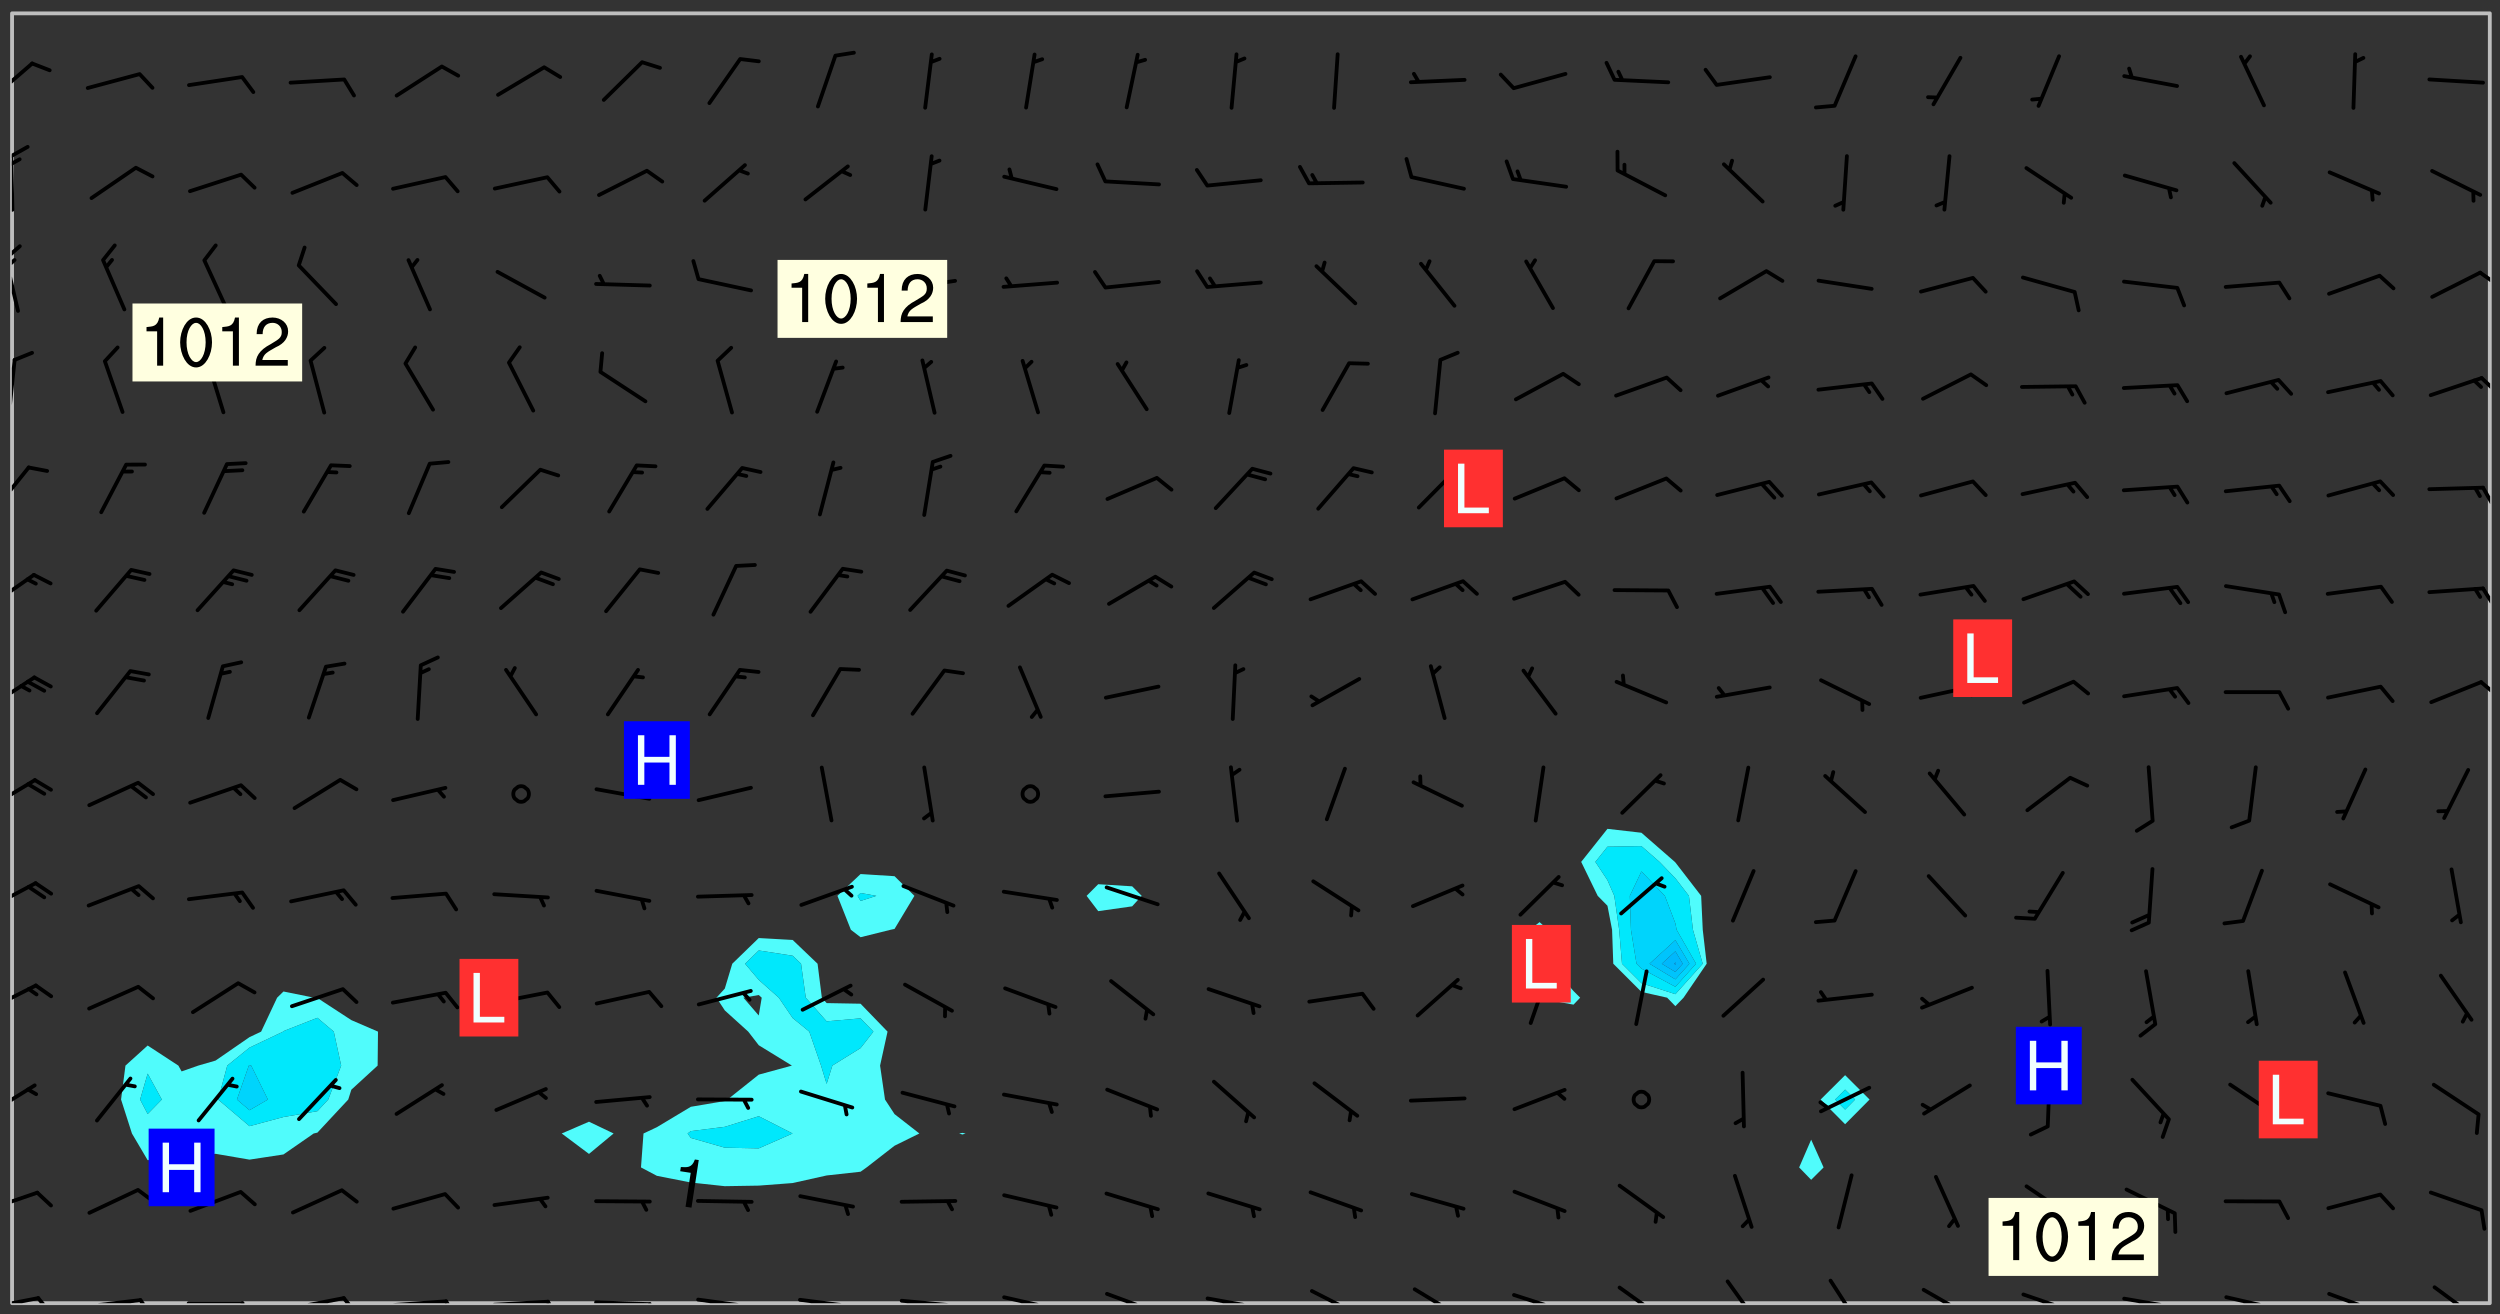 <svg xmlns="http://www.w3.org/2000/svg" role="img" xmlns:xlink="http://www.w3.org/1999/xlink" viewBox="142.45 309.95 326.84 171.84"><rect x="142.45" y="309.95" width="326.84" height="171.84" fill="#333333" stroke="none"/><defs><clipPath id="clip2"><path d="M 144 311.672 L 145 311.672 L 145 480.328 L 144 480.328 Z M 144 311.672"/></clipPath><clipPath id="clip3"><path d="M 144 311.672 L 468 311.672 L 468 480.328 L 144 480.328 Z M 144 311.672"/></clipPath><clipPath id="clip4"><path d="M 467 311.672 L 468 311.672 L 468 480.328 L 467 480.328 Z M 467 311.672"/></clipPath><clipPath id="clip5"><path d="M 144 479 L 148 479 L 148 480.328 L 144 480.328 Z M 144 479"/></clipPath><clipPath id="clip6"><path d="M 147 479 L 150 479 L 150 480.328 L 147 480.328 Z M 147 479"/></clipPath><clipPath id="clip7"><path d="M 153 479 L 162 479 L 162 480.328 L 153 480.328 Z M 153 479"/></clipPath><clipPath id="clip8"><path d="M 160 479 L 163 479 L 163 480.328 L 160 480.328 Z M 160 479"/></clipPath><clipPath id="clip9"><path d="M 166 480 L 175 480 L 175 480.328 L 166 480.328 Z M 166 480"/></clipPath><clipPath id="clip10"><path d="M 173 480 L 176 480 L 176 480.328 L 173 480.328 Z M 173 480"/></clipPath><clipPath id="clip11"><path d="M 180 479 L 188 479 L 188 480.328 L 180 480.328 Z M 180 479"/></clipPath><clipPath id="clip12"><path d="M 187 479 L 190 479 L 190 480.328 L 187 480.328 Z M 187 479"/></clipPath><clipPath id="clip13"><path d="M 193 479 L 202 479 L 202 480.328 L 193 480.328 Z M 193 479"/></clipPath><clipPath id="clip14"><path d="M 200 479 L 203 479 L 203 480.328 L 200 480.328 Z M 200 479"/></clipPath><clipPath id="clip15"><path d="M 206 479 L 215 479 L 215 480.328 L 206 480.328 Z M 206 479"/></clipPath><clipPath id="clip16"><path d="M 213 479 L 216 479 L 216 480.328 L 213 480.328 Z M 213 479"/></clipPath><clipPath id="clip17"><path d="M 220 479 L 228 479 L 228 480.328 L 220 480.328 Z M 220 479"/></clipPath><clipPath id="clip18"><path d="M 227 480 L 229 480 L 229 480.328 L 227 480.328 Z M 227 480"/></clipPath><clipPath id="clip19"><path d="M 233 479 L 241 479 L 241 480.328 L 233 480.328 Z M 233 479"/></clipPath><clipPath id="clip20"><path d="M 240 480 L 242 480 L 242 480.328 L 240 480.328 Z M 240 480"/></clipPath><clipPath id="clip21"><path d="M 246 479 L 255 479 L 255 480.328 L 246 480.328 Z M 246 479"/></clipPath><clipPath id="clip22"><path d="M 253 480 L 256 480 L 256 480.328 L 253 480.328 Z M 253 480"/></clipPath><clipPath id="clip23"><path d="M 260 479 L 268 479 L 268 480.328 L 260 480.328 Z M 260 479"/></clipPath><clipPath id="clip24"><path d="M 267 480 L 269 480 L 269 480.328 L 267 480.328 Z M 267 480"/></clipPath><clipPath id="clip25"><path d="M 273 479 L 281 479 L 281 480.328 L 273 480.328 Z M 273 479"/></clipPath><clipPath id="clip26"><path d="M 280 480 L 282 480 L 282 480.328 L 280 480.328 Z M 280 480"/></clipPath><clipPath id="clip27"><path d="M 286 478 L 295 478 L 295 480.328 L 286 480.328 Z M 286 478"/></clipPath><clipPath id="clip28"><path d="M 300 479 L 308 479 L 308 480.328 L 300 480.328 Z M 300 479"/></clipPath><clipPath id="clip29"><path d="M 306 480 L 309 480 L 309 480.328 L 306 480.328 Z M 306 480"/></clipPath><clipPath id="clip30"><path d="M 313 478 L 321 478 L 321 480.328 L 313 480.328 Z M 313 478"/></clipPath><clipPath id="clip31"><path d="M 327 478 L 334 478 L 334 480.328 L 327 480.328 Z M 327 478"/></clipPath><clipPath id="clip32"><path d="M 340 479 L 348 479 L 348 480.328 L 340 480.328 Z M 340 479"/></clipPath><clipPath id="clip33"><path d="M 345 480 L 347 480 L 347 480.328 L 345 480.328 Z M 345 480"/></clipPath><clipPath id="clip34"><path d="M 353 478 L 361 478 L 361 480.328 L 353 480.328 Z M 353 478"/></clipPath><clipPath id="clip35"><path d="M 368 477 L 373 477 L 373 480.328 L 368 480.328 Z M 368 477"/></clipPath><clipPath id="clip36"><path d="M 381 477 L 386 477 L 386 480.328 L 381 480.328 Z M 381 477"/></clipPath><clipPath id="clip37"><path d="M 393 478 L 401 478 L 401 480.328 L 393 480.328 Z M 393 478"/></clipPath><clipPath id="clip38"><path d="M 406 478 L 414 478 L 414 480.328 L 406 480.328 Z M 406 478"/></clipPath><clipPath id="clip39"><path d="M 412 480 L 414 480 L 414 480.328 L 412 480.328 Z M 412 480"/></clipPath><clipPath id="clip40"><path d="M 419 479 L 428 479 L 428 480.328 L 419 480.328 Z M 419 479"/></clipPath><clipPath id="clip41"><path d="M 426 480 L 429 480 L 429 480.328 L 426 480.328 Z M 426 480"/></clipPath><clipPath id="clip42"><path d="M 425 480 L 427 480 L 427 480.328 L 425 480.328 Z M 425 480"/></clipPath><clipPath id="clip43"><path d="M 433 479 L 441 479 L 441 480.328 L 433 480.328 Z M 433 479"/></clipPath><clipPath id="clip44"><path d="M 440 480 L 442 480 L 442 480.328 L 440 480.328 Z M 440 480"/></clipPath><clipPath id="clip45"><path d="M 439 480 L 440 480 L 440 480.328 L 439 480.328 Z M 439 480"/></clipPath><clipPath id="clip46"><path d="M 446 478 L 454 478 L 454 480.328 L 446 480.328 Z M 446 478"/></clipPath><clipPath id="clip47"><path d="M 460 477 L 467 477 L 467 480.328 L 460 480.328 Z M 460 477"/></clipPath><clipPath id="clip48"><path d="M 144 465 L 148 465 L 148 469 L 144 469 Z M 144 465"/></clipPath><clipPath id="clip49"><path d="M 144 451 L 148 451 L 148 456 L 144 456 Z M 144 451"/></clipPath><clipPath id="clip50"><path d="M 144 438 L 148 438 L 148 443 L 144 443 Z M 144 438"/></clipPath><clipPath id="clip51"><path d="M 144 425 L 148 425 L 148 429 L 144 429 Z M 144 425"/></clipPath><clipPath id="clip52"><path d="M 144 411 L 148 411 L 148 416 L 144 416 Z M 144 411"/></clipPath><clipPath id="clip53"><path d="M 144 398 L 148 398 L 148 403 L 144 403 Z M 144 398"/></clipPath><clipPath id="clip54"><path d="M 466 398 L 468 398 L 468 401 L 466 401 Z M 466 398"/></clipPath><clipPath id="clip55"><path d="M 144 384 L 148 384 L 148 390 L 144 390 Z M 144 384"/></clipPath><clipPath id="clip56"><path d="M 466 386 L 468 386 L 468 390 L 466 390 Z M 466 386"/></clipPath><clipPath id="clip57"><path d="M 144 370 L 147 370 L 147 377 L 144 377 Z M 144 370"/></clipPath><clipPath id="clip58"><path d="M 466 373 L 468 373 L 468 377 L 466 377 Z M 466 373"/></clipPath><clipPath id="clip59"><path d="M 144 356 L 145 356 L 145 365 L 144 365 Z M 144 356"/></clipPath><clipPath id="clip60"><path d="M 466 359 L 468 359 L 468 362 L 466 362 Z M 466 359"/></clipPath><clipPath id="clip61"><path d="M 144 343 L 146 343 L 146 351 L 144 351 Z M 144 343"/></clipPath><clipPath id="clip62"><path d="M 144 341 L 146 341 L 146 345 L 144 345 Z M 144 341"/></clipPath><clipPath id="clip63"><path d="M 144 343 L 145 343 L 145 346 L 144 346 Z M 144 343"/></clipPath><clipPath id="clip64"><path d="M 466 345 L 468 345 L 468 348 L 466 348 Z M 466 345"/></clipPath><clipPath id="clip65"><path d="M 144 330 L 145 330 L 145 338 L 144 338 Z M 144 330"/></clipPath><clipPath id="clip66"><path d="M 144 328 L 147 328 L 147 331 L 144 331 Z M 144 328"/></clipPath><clipPath id="clip67"><path d="M 144 330 L 146 330 L 146 332 L 144 332 Z M 144 330"/></clipPath><clipPath id="clip68"><path d="M 144 318 L 147 318 L 147 324 L 144 324 Z M 144 318"/></clipPath><g id="surface188" clip-path="url(#clip1)"><path fill="#fff" fill-opacity="0" fill-rule="evenodd" d="M 0 0 L 1000 0 L 1000 1000 L 0 1000 Z M 0 0"/><path fill="#d3d3d3" fill-opacity="0" fill-rule="evenodd" d="M162.152 355.867L161.918 356.16 161.977 356.395 162.094 356.566 162.27 356.801 162.562 357.148 162.676 357.207 162.793 357.035 162.852 356.801 163.027 356.625 163.492 356.449 164.191 356.449 164.426 356.742 164.715 357.559 164.773 357.734 164.949 357.965 165.301 358.199 166 358.898 166.172 359.074 166.406 359.422 166.641 359.832 166.93 360.414 167.34 360.879 167.57 361.113 167.805 361.289 167.922 361.52 168.098 361.812 168.27 362.977 168.27 363.211 168.328 363.5 168.387 363.617 168.504 363.734 168.852 364.145 168.969 364.316 169.145 364.492 169.32 364.727 169.438 364.898 169.609 365.25 169.668 365.484 169.902 365.891 170.137 365.832 169.961 366.008 169.902 366.938 169.32 366.938 169.086 366.824 168.738 366.938 168.621 367.055 168.562 367.348 168.504 367.523 168.387 367.695 167.922 367.988 167.863 368.223 167.805 368.336 167.805 368.98 167.863 369.152 167.863 369.562 167.922 369.621 167.922 370.027 167.98 370.434 168.098 370.609 168.156 370.668 168.387 371.309 168.328 371.602 168.328 372.301 168.27 372.883 168.27 373.117 168.211 373.348 168.156 373.699 168.156 375.621 168.211 375.738 168.637 375.738 168.27 375.855 168.246 376.207 169.137 377.375 170.879 377.914 172.219 378.273 172.219 378.812 172.309 379.621 172.844 380.336 174.363 380.605 175.254 380.52 175.344 381.684 175.879 381.863 177.039 381.684 179.094 380.699 180.254 380.336 182.133 380.16 183.828 379.98 183.648 380.699 182.133 380.785 180.883 380.875 180.078 381.145 179.004 381.953 179.273 382.672 179.809 383.57 179.629 384.195 179.363 385.004 179.629 386.082 180.254 386.98 181.059 387.16 182.309 386.98 182.043 387.703 182.141 388.207 182.195 388.5 182.195 388.672 182.254 388.965 182.254 389.371 182.43 389.488 182.781 389.605 183.188 389.605 183.48 389.43 183.594 389.312 183.652 389.195 183.77 388.965 183.828 388.789 184.18 388.324 184.41 388.148 184.586 388.09 184.762 388.148 184.82 388.324 184.938 389.312 184.992 389.781 185.051 389.953 185.168 390.188 185.344 390.246 186.16 390.305 186.449 390.305 186.566 390.539 186.625 390.945 186.684 391.297 186.684 392.402 186.801 392.695 186.918 393.043 187.207 393.742 187.383 394.094 187.965 394.848 188.316 395.023 188.488 395.082 188.957 395.316 189.598 395.781 189.945 396.016 190.238 396.191 190.531 396.246 190.762 396.309 191.578 396.656 191.871 396.832 191.984 397.004 192.336 397.355 192.453 397.531 192.977 398.172 192.977 398.461 193.035 398.812 193.035 399.16 193.094 399.512 193.152 399.801 193.27 399.859 193.441 399.918 193.617 399.918 194.199 400.152 194.375 400.27 194.551 400.559 194.727 400.793 194.84 401.027 195.133 401.258 195.25 401.375 195.25 401.785 195.309 401.84 195.598 402.074 195.832 402.191 195.891 402.309 196.008 402.48 196.066 402.598 196.297 402.832 196.355 403.008 196.59 403.066 196.707 403.125 196.59 403.238 196.531 403.355 196.531 403.473 196.414 403.766 196.297 404.055 196.297 404.637 196.473 404.754 196.59 404.812 196.648 404.93 196.766 405.047 196.879 405.105 197.055 405.453 197.113 405.805 197.172 406.211 197.172 406.387 197.113 406.562 196.996 407.262 196.996 407.434 197.113 407.609 197.406 407.902 197.812 407.902 197.988 408.02 198.105 408.191 198.223 408.484 198.223 408.719 197.695 408.719 197.465 408.484 197.23 408.484 197.055 408.543 196.996 409.242 197.055 409.59 197.172 409.766 197.348 410.176 197.465 410.406 197.754 410.875 197.93 410.93 198.453 410.93 198.688 410.988 199.445 411.629 199.504 411.922 199.504 412.156 199.562 412.215 199.793 412.562 199.793 412.914 199.676 413.086 199.676 413.379 199.969 413.668 200.262 413.844 200.434 413.902 200.727 414.078 201.02 414.195 201.602 414.602 201.891 414.836 202.184 415.012 202.402 415.172 202.418 415.184 202.648 415.359 203.289 415.883 203.465 416.117 203.582 416.293 203.758 416.469 203.871 416.641 203.871 417.281 203.988 417.457 204.457 417.574 205.039 417.691 205.273 417.75 205.504 417.863 205.797 417.98 205.91 418.039 206.496 418.391 206.785 418.562 206.961 418.625 207.137 418.68 207.312 418.738 208.012 419.09 208.301 419.266 208.535 419.32 208.824 419.496 209.059 419.613 209.699 420.02 209.992 420.137 210.164 420.195 210.398 420.254 210.809 420.312 211.039 420.371 211.273 420.488 211.332 420.66 210.922 420.836 211.391 420.895 211.449 421.188 211.562 421.422 211.738 421.477 211.973 421.535 212.148 421.594 212.555 421.711 213.195 421.945 213.312 422.117 213.371 422.352 213.371 422.527 213.312 422.645 213.254 423.051 213.488 423.285 213.605 423.344 213.953 423.461 214.594 423.691 214.77 423.809 215.059 423.926 215.234 424.102 215.469 424.566 216.051 425.672 216.227 425.848 216.574 426.023 216.75 426.141 217.102 426.258 218.148 426.781 218.383 426.84 218.848 426.953 219.141 427.012 219.605 427.188 220.363 427.77 220.598 428.004 220.945 428.469 221.121 428.645 221.41 428.879 222.227 429.578 222.52 429.754 222.809 430.043 223.102 430.219 223.395 430.508 224.09 431.148 224.266 431.324 224.559 431.559 224.848 431.793 225.316 432.082 225.957 432.664 226.305 432.898 226.539 433.191 226.887 433.539 227.238 434.004 228.172 434.996 228.52 435.402 228.637 435.578 228.871 435.637 228.984 435.754 229.629 435.93 229.859 436.043 230.094 436.102 230.387 436.277 230.617 436.395 231.551 437.094 231.957 437.5 232.191 437.676 232.598 437.852 232.832 437.969 233.648 438.316 233.996 438.551 234.23 438.668 234.523 438.957 234.754 439.074 235.512 439.426 235.863 439.598 236.094 439.656 236.387 439.773 236.621 439.832 237.492 440.008 238.309 440.008 238.777 440.238 238.949 440.297 239.824 440.996 240.289 441.113 240.582 441.172 240.758 441.23 240.988 441.289 241.457 441.348 241.805 441.406 242.156 441.465 242.562 441.523 242.855 441.523 243.027 441.582 243.027 441.812 243.203 441.988 243.496 441.988 243.844 442.047 244.195 442.105 244.895 442.223 245.535 442.223 246 441.988 246.293 441.812 246.465 441.695 246.875 441.523 247.164 441.348 248.098 440.883 248.566 440.59 249.09 440.297 249.555 440.125 250.02 439.949 251.07 439.484 251.359 439.367 251.77 439.25 252.059 439.133 252.586 438.957 254.102 438.258 254.684 437.91 254.973 437.852 255.266 437.793 255.613 437.676 256.488 437.445 256.84 437.328 256.953 437.328 257.188 437.27 258.062 437.035 258.297 436.977 259.109 436.977 259.461 436.918 260.277 436.801 260.449 436.742 260.801 436.688 261.094 436.629 261.324 436.57 262.141 436.395 262.316 436.336 262.664 436.336 262.898 436.277 263.363 436.16 264.121 435.988 264.355 435.93 264.703 435.93 265.113 435.812 265.402 435.754 266.688 435.695 266.977 435.695 267.387 435.637 267.617 435.578 267.793 435.578 268.668 435.461 269.074 435.461 269.484 435.344 269.832 435.344 270.184 435.23 271.055 435.172 272.805 435.172 273.852 435.461 274.262 435.578 274.551 435.695 274.902 435.812 275.191 435.93 276.242 436.102 276.531 436.16 276.824 436.16 277.117 436.219 277.289 436.277 277.699 436.336 277.871 436.395 277.988 436.453 278.105 436.453 278.223 436.512 278.574 436.57 278.688 436.57 279.098 436.637 281.02 437.031 282.945 437.426 284.465 437.875 286.16 438.594 288.305 439.398 289.91 438.68 291.34 437.875 292.5 436.797 293.75 436.348 296.785 435.629 298.66 435.27 300.805 433.922 303.039 432.668 305.539 431.41 307.234 430.961 309.02 430.781 310.18 430.512 310.805 431.051 312.145 430.781 312.859 429.793 313.844 428.449 314.289 428.27 315.094 427.91 316.969 427.371 318.754 426.922 320.004 426.652 321.164 426.562 322.863 426.473 324.824 426.203 326.074 426.113 326.613 426.113 327.238 426.023 328.129 426.023 330.273 425.844 332.684 425.664 335.273 425.574 336.969 425.754 338.578 425.844 340.008 426.203 341.168 426.922 343.043 427.91 344.203 429.438 344.469 430.152 345.098 430.242 345.453 431.141 345.988 431.68 346.523 433.207 347.598 433.566 348.133 433.566 347.328 434.102 347.418 435.809 348.133 438.504 349.023 439.309 349.918 440.297 350.633 441.555 352.418 442.094 353.938 441.914 354.293 443.258 355.902 442.453 356.883 441.914 357.152 442.184 357.469 441.969 357.688 441.824 358.488 442.273 358.938 441.914 359.293 441.914 359.828 441.645 360.367 440.926 360.902 440.656 361.527 439.668 362.688 440.117 363.527 440.488 364.922 441.105 366.617 440.926 368.223 440.926 370.008 441.016 370.188 439.309 370.723 437.965 371.527 438.234 372.02 439.082 372.422 439.488 372.332 440.027 372.332 440.387 373.047 440.836 373.758 440.566 375.188 440.566 375.547 441.555 375.992 442.812 376.707 444.156 377.957 444.785 379.652 445.414 380.367 445.234 380.547 444.695 381.527 444.605 381.977 444.965 382.062 446.223 381.797 446.852 381.262 447.031 381.262 447.57 381.977 448.555 382.242 449.094 383.227 450.082 384.027 451.16 383.762 451.52 383.672 452.418 383.047 454.75 382.691 456.816 382.602 458.609 382.422 459.328 382.332 459.867 382.332 461.305 381.352 463.188 380.992 464.895 380.457 465.793 379.652 466.961 379.387 467.5 381.441 468.754 381.527 469.113 381.172 469.652 381.082 469.473 381.082 470.281 381.172 471.719 380.727 472.434 379.652 472.527 379.387 473.242 379.922 474.141 380.727 474.859 381.887 475.668 383.227 475.938 383.672 476.297 383.316 476.746 381.527 476.656 380.277 476.207 379.562 475.488 378.938 475.398 378.762 478.988 378.574 480.297 467.934 480.297 467.934 311.703 412.664 311.703 412.664 360.785 413.426 360.91 416.715 361.453 418.738 364.289 418.738 367.043 421.09 367.375 423.438 367.707 427.488 367.707 426.109 371.867 424.086 372.574 422.062 373.277 421.52 373.621 418.926 375.238 418.738 375.355 416.715 373.277 415.984 370.535 413.312 368.457 411.938 364.957 411.871 364.875 409.914 362.203 412.664 360.785 412.664 311.703 294.422 311.703 294.422 403.117 294.539 403.148 294.672 403.16 294.746 403.234 294.852 403.281 294.941 403.34 295.027 403.398 295.117 403.457 295.414 403.754 295.473 403.844 295.504 403.961 295.531 404.078 295.547 404.215 295.516 404.332 295.457 404.422 295.398 404.508 295.355 404.613 295.309 404.715 295.281 404.836 295.281 404.98 295.457 405.25 295.605 405.398 295.68 405.484 295.754 405.559 295.797 405.664 295.859 405.754 295.918 405.84 295.961 405.945 296.02 406.035 296.066 406.137 296.109 406.242 296.168 406.328 296.285 406.508 296.359 406.582 296.422 406.668 296.48 406.758 296.523 406.863 296.582 406.953 296.641 407.039 296.703 407.129 296.762 407.219 296.805 407.32 296.922 407.5 296.996 407.574 297.055 407.66 297.129 407.734 297.219 407.793 297.324 407.84 297.473 407.84 297.605 407.824 297.738 407.84 297.84 407.793 297.914 407.719 297.961 407.617 297.945 407.484 297.945 407.336 297.898 407.23 297.871 407.113 297.824 407.012 297.797 406.891 297.754 406.789 297.691 406.699 297.648 406.598 297.605 406.492 297.574 406.375 297.559 406.242 297.547 406.105 297.633 406.047 297.691 405.961 297.812 405.93 297.855 406.035 297.871 406.168 297.871 406.285 297.93 406.387 297.988 406.477 298.078 406.535 298.227 406.684 298.285 406.773 298.328 406.879 298.316 406.98 298.402 407.039 298.508 407.086 298.594 407.145 298.684 407.203 298.758 407.277 298.641 407.305 298.535 407.352 298.449 407.41 298.375 407.484 298.316 407.574 298.254 407.66 298.227 407.781 298.18 407.883 298.137 407.988 298.105 408.105 298.094 408.238 298.078 408.371 298.078 408.52 298.105 408.637 298.152 408.742 298.195 408.844 298.254 408.934 298.328 409.008 298.418 409.066 298.492 409.141 298.582 409.199 298.641 409.289 298.684 409.395 298.73 409.496 298.848 409.527 298.98 409.543 299.129 409.543 299.246 409.512 299.352 409.555 299.395 409.66 299.441 409.762 299.469 409.883 299.5 410 299.527 410.117 299.559 410.238 299.586 410.355 299.691 410.398 299.793 410.445 299.926 410.43 300.074 410.578 300.137 410.664 300.211 410.738 300.281 410.812 300.371 410.875 300.477 410.918 300.578 410.961 300.695 410.992 300.832 411.008 300.949 410.977 301.023 410.902 301.051 410.785 301.039 410.652 301.008 410.531 300.98 410.414 301.023 410.309 301.141 410.309 301.23 410.371 301.348 410.398 301.496 410.398 301.629 410.414 301.777 410.414 301.91 410.43 302.043 410.414 302.191 410.414 302.324 410.398 302.457 410.387 302.594 410.398 302.711 410.371 302.844 410.355 303.035 410.297 302.977 410.473 302.961 410.605 302.934 410.727 302.918 410.859 302.859 410.945 302.727 410.961 302.621 411.008 302.516 411.051 302.398 411.082 302.281 411.109 302.016 411.141 301.867 411.141 301.734 411.156 301.66 411.23 301.719 411.316 301.867 411.465 301.984 411.645 302.059 411.715 302.148 411.777 302.238 411.836 302.324 411.895 302.414 411.953 302.516 411.996 302.621 412.059 302.727 412.102 302.812 412.16 302.918 412.207 303.02 412.25 303.199 412.367 303.258 412.457 303.215 412.559 303.168 412.664 303.184 412.797 303.406 413.02 303.465 413.109 303.508 413.211 303.539 413.332 303.582 413.434 303.598 413.566 303.629 413.684 303.641 413.82 303.672 413.938 303.82 414.086 303.922 414.129 304.027 414.172 304.145 414.203 304.277 414.219 304.414 414.234 304.531 414.234 304.648 414.203 304.738 414.145 304.781 414.039 304.828 413.938 304.871 413.832 304.902 413.715 304.914 413.582 304.914 413.434 304.902 413.301 304.887 413.168 304.855 413.051 304.812 412.945 304.766 412.84 304.723 412.738 304.68 412.633 304.664 412.5 304.68 412.367 304.707 412.25 304.738 412.133 304.766 412.012 304.812 411.91 304.902 411.852 304.988 411.789 305.062 411.715 305.152 411.656 305.375 411.434 305.434 411.348 305.508 411.273 305.625 411.094 305.684 411.008 305.684 410.859 305.609 410.785 305.508 410.738 305.402 410.695 305.301 410.652 305.242 410.562 305.195 410.457 305.168 410.34 305.258 410.281 305.375 410.25 305.477 410.207 305.656 410.09 305.805 409.941 305.816 409.809 305.805 409.703 305.715 409.645 305.582 409.66 305.434 409.66 305.301 409.676 305.168 409.66 305.047 409.629 304.961 409.57 304.887 409.496 304.828 409.406 304.766 409.32 304.648 409.141 304.59 409.055 304.621 408.934 304.707 408.875 304.828 408.844 304.887 408.758 304.887 408.637 304.855 408.52 304.797 408.43 304.738 408.344 304.691 408.238 304.664 408.121 304.648 407.988 304.707 407.898 304.781 407.824 304.871 407.766 304.988 407.586 305.062 407.512 305.121 407.426 305.27 407.277 305.391 407.246 305.523 407.23 305.656 407.246 305.73 407.32 305.773 407.426 305.789 407.559 305.758 407.676 305.641 407.707 305.508 407.719 305.359 407.867 305.316 407.973 305.27 408.074 305.242 408.195 305.211 408.312 305.211 408.461 305.242 408.578 305.285 408.684 305.344 408.773 305.418 408.844 305.492 408.918 305.609 408.949 305.73 408.977 305.848 408.949 305.98 408.934 306.098 408.934 306.188 408.992 306.262 409.066 306.309 409.172 306.367 409.258 306.469 409.305 306.602 409.32 306.707 409.363 306.793 409.422 306.781 409.527 306.707 409.602 306.527 409.719 306.469 409.809 306.379 409.867 306.309 409.941 306.234 410.016 306.172 410.105 306.145 410.223 306.129 410.355 306.145 410.488 306.129 410.621 306.129 410.77 306.145 410.902 306.172 411.02 306.203 411.141 306.277 411.215 306.367 411.273 306.453 411.332 306.543 411.391 306.66 411.422 306.66 411.508 306.559 411.555 306.469 411.613 306.203 411.645 306.086 411.672 305.938 411.672 305.832 411.715 305.73 411.762 305.672 411.852 305.609 412.086 305.598 412.219 305.566 412.34 305.551 412.473 305.551 412.766 305.539 412.898 305.551 413.035 305.566 413.168 305.699 413.184 305.832 413.195 305.953 413.227 306.039 413.285 306.113 413.359 306.16 413.465 306.203 413.566 306.219 413.699 306.219 414.145 306.203 414.277 306.203 414.723 306.234 414.988 306.262 415.105 306.277 415.238 306.309 415.355 306.395 415.566 306.426 415.832 306.426 415.98 306.395 416.098 306.367 416.215 306.336 416.336 306.309 416.453 306.277 416.57 306.246 416.691 306.234 416.824 306.219 416.957 306.309 417.016 306.426 416.984 306.527 417 306.574 417.105 306.543 417.371 306.543 417.812 306.5 417.918 306.453 418.023 306.41 418.125 306.367 418.23 306.309 418.316 306.277 418.438 306.234 418.555 306.203 418.672 306.188 418.805 306.203 418.938 306.262 419.027 306.367 419.074 306.453 419.133 306.512 419.219 306.5 419.355 306.469 419.473 306.426 419.574 306.426 420.02 306.41 420.152 306.41 420.301 306.379 420.418 306.336 420.523 306.309 420.641 306.262 420.746 306.219 420.848 306.188 420.969 306.16 421.086 306.129 421.219 306.098 421.336 306.07 421.453 306.027 421.559 305.996 421.676 305.965 421.797 305.953 421.93 305.938 422.062 305.938 422.359 305.965 422.477 305.965 422.625 306.012 423.023 306.039 423.141 306.098 423.23 306.219 423.262 306.367 423.262 306.5 423.246 306.559 423.336 306.559 423.453 306.5 423.543 306.41 423.602 306.309 423.645 306.203 423.691 306.113 423.75 306.027 423.809 305.891 423.824 305.773 423.793 305.641 423.777 305.539 423.824 305.477 423.91 305.465 424.047 305.449 424.18 305.418 424.297 305.391 424.414 305.375 424.547 305.344 424.668 305.344 424.965 305.359 425.098 305.391 425.215 305.391 425.363 305.402 425.496 305.402 425.645 305.375 425.762 305.328 425.863 305.301 425.984 305.27 426.102 305.211 426.191 305.137 426.266 305.035 426.309 304.93 426.355 304.812 426.383 304.691 426.414 304.59 426.367 304.648 426.281 304.754 426.234 304.781 426.117 304.812 426 304.84 425.879 304.871 425.762 304.871 425.613 304.887 425.48 304.855 425.363 304.812 425.258 304.707 425.273 304.633 425.348 304.531 425.391 304.441 425.453 304.367 425.527 304.324 425.629 304.309 425.762 304.277 425.879 304.25 426 304.219 426.117 304.191 426.234 304.16 426.355 304.133 426.473 304.102 426.59 304.059 426.695 303.969 426.754 303.879 426.754 303.762 426.723 303.73 426.637 303.746 426.5 303.715 426.383 303.715 426.234 303.703 426.102 303.703 425.953 303.641 425.719 303.613 425.598 303.57 425.496 303.523 425.391 303.465 425.305 303.406 425.215 303.363 425.109 303.301 425.023 303.152 424.875 303.082 424.801 302.977 424.754 302.871 424.711 302.77 424.668 302.473 424.371 302.383 424.297 302.297 424.238 302.191 424.195 302.102 424.133 302.016 424.074 301.91 424.031 301.82 423.973 301.734 423.91 301.66 423.84 301.555 423.793 301.469 423.734 301.363 423.691 301.273 423.629 301.172 423.586 301.066 423.543 300.98 423.484 300.875 423.438 300.77 423.395 300.668 423.348 300.578 423.289 300.477 423.246 300.371 423.203 300.281 423.141 300.164 423.113 300.031 423.098 299.898 423.113 299.75 423.113 299.617 423.129 299.5 423.098 299.41 423.039 299.336 422.965 299.246 422.906 299.145 422.859 298.996 422.859 298.875 422.832 298.773 422.789 298.699 422.715 298.582 422.535 298.492 422.477 298.391 422.434 298.301 422.371 298.195 422.328 298.105 422.27 298.02 422.211 297.914 422.164 297.855 422.078 297.797 421.988 297.754 421.883 297.707 421.781 297.633 421.707 297.547 421.648 297.473 421.574 297.383 421.516 297.16 421.293 297.117 421.188 297.086 420.922 297.191 420.879 297.336 420.879 297.441 420.922 297.516 420.996 297.605 421.055 297.691 421.113 297.797 421.16 297.887 421.219 298.035 421.367 298.105 421.441 298.254 421.59 298.316 421.676 298.391 421.75 298.477 421.809 298.551 421.883 298.641 421.945 298.73 422.004 298.816 422.062 299.086 422.238 299.188 422.285 299.293 422.328 299.395 422.371 299.441 422.297 299.5 422.211 299.574 422.137 299.645 422.062 299.75 422.105 299.824 422.18 299.883 422.27 299.926 422.371 299.973 422.477 300.016 422.582 300.137 422.609 300.254 422.582 300.328 422.492 300.371 422.387 300.43 422.297 300.504 422.223 300.609 422.18 300.727 422.152 300.859 422.164 300.949 422.223 301.098 422.371 301.156 422.461 301.199 422.566 301.246 422.668 301.289 422.773 301.332 422.875 301.438 422.922 301.543 422.965 301.676 422.98 301.762 422.922 301.82 422.832 301.895 422.758 302 422.715 302.117 422.742 302.223 422.789 302.324 422.832 302.43 422.875 302.531 422.922 302.711 423.039 302.711 423.156 302.695 423.289 302.711 423.422 302.727 423.559 302.785 423.645 302.887 423.691 303.008 423.719 303.125 423.75 303.273 423.75 303.391 423.719 303.449 423.629 303.629 423.512 303.688 423.422 303.762 423.348 303.82 423.262 303.938 423.082 304.117 422.965 304.234 422.996 304.324 423.055 304.367 423.129 304.352 423.262 304.352 423.379 304.441 423.438 304.59 423.438 304.723 423.422 304.855 423.41 305.121 423.379 305.227 423.336 305.344 423.305 305.465 423.277 305.539 423.203 305.609 423.129 305.672 423.039 305.656 422.934 305.609 422.832 305.508 422.789 305.402 422.773 305.285 422.801 305.02 422.832 304.871 422.832 304.797 422.758 304.707 422.699 304.59 422.668 304.473 422.641 304.34 422.625 304.191 422.625 304.059 422.641 303.762 422.641 303.656 422.594 303.508 422.445 303.465 422.344 303.406 422.254 303.629 422.031 303.715 421.973 303.82 421.93 303.938 421.898 304.07 421.883 304.203 421.898 304.34 421.914 304.441 421.957 304.574 421.945 304.664 421.883 304.766 421.84 304.828 421.75 304.781 421.648 304.691 421.59 304.574 421.559 304.473 421.516 304.414 421.426 304.352 421.336 304.352 421.219 304.367 421.086 304.473 421.039 304.547 420.969 304.547 420.848 304.457 420.789 304.426 420.672 304.516 420.613 304.59 420.539 304.633 420.434 304.691 420.344 304.738 420.242 304.754 420.109 304.754 419.961 304.707 419.855 304.664 419.754 304.574 419.695 304.441 419.68 304.34 419.637 304.203 419.621 304.086 419.59 303.641 419.59 303.508 419.574 303.375 419.562 303.242 419.547 303.125 419.516 302.977 419.516 302.844 419.5 302.711 419.488 302.445 419.457 302.324 419.414 302.238 419.355 302.164 419.281 302.164 419.133 302.176 419 302.281 418.953 302.383 418.91 302.516 418.895 302.668 418.895 302.801 418.879 303.094 418.879 303.215 418.91 303.316 418.953 303.406 419.012 303.641 419.074 303.762 419.027 303.852 418.969 303.953 418.926 304.086 418.91 304.191 418.953 304.293 419 304.426 419.012 304.547 418.984 304.691 418.984 304.812 418.953 304.93 418.926 305.035 418.879 305.109 418.805 305.195 418.746 305.344 418.598 305.402 418.512 305.449 418.406 305.477 418.289 305.492 418.184 305.391 418.141 305.301 418.082 305.184 418.051 305.078 418.008 304.988 417.945 304.914 417.859 304.84 417.785 304.738 417.742 304.633 417.695 304.531 417.652 304.473 417.562 304.426 417.461 304.34 417.25 304.277 417.164 304.219 417.074 304.145 417 304.059 416.941 303.789 416.941 303.672 416.973 303.582 417.031 303.48 417.074 303.348 417.09 303.242 417.074 303.215 416.957 303.152 416.867 303.035 416.836 302.934 416.793 302.785 416.645 302.754 416.527 302.738 416.422 302.812 416.348 302.992 416.23 303.109 416.203 303.227 416.172 303.363 416.188 303.465 416.23 303.57 416.273 303.672 416.32 303.777 416.363 303.895 416.395 304.027 416.41 304.145 416.438 304.277 416.453 304.383 416.438 304.473 416.379 304.398 416.305 304.293 416.262 304.219 416.188 304.145 416.098 303.996 415.949 303.91 415.891 303.82 415.832 303.746 415.758 303.656 415.699 303.555 415.652 303.434 415.625 303.332 415.578 303.227 415.535 303.109 415.504 303.008 415.461 302.887 415.43 302.738 415.43 302.621 415.461 302.516 415.504 302.43 415.566 302.25 415.684 302.164 415.742 302.074 415.801 301.969 415.848 301.883 415.906 301.777 415.949 301.676 415.992 301.57 416.039 301.496 416.113 301.438 416.203 301.379 416.289 301.332 416.395 301.273 416.48 301.199 416.555 301.066 416.543 300.949 416.512 300.832 416.512 300.758 416.586 300.668 416.645 300.594 416.719 300.504 416.777 300.418 416.836 300.312 416.883 300.211 416.926 300.074 416.941 299.973 416.898 299.824 416.75 299.719 416.703 299.633 416.703 299.527 416.75 299.426 416.793 299.305 416.824 299.188 416.793 299.113 416.719 299.113 416.602 299.145 416.48 299.219 416.41 299.277 416.32 299.352 416.246 299.469 416.215 299.574 416.172 299.867 416.172 300 416.156 300.137 416.141 300.238 416.098 300.328 416.039 300.43 415.992 300.52 415.934 300.652 415.922 300.742 415.98 300.875 415.992 300.965 415.934 301.051 415.875 301.156 415.832 301.246 415.773 301.332 415.711 301.422 415.652 301.57 415.504 301.629 415.418 301.688 415.328 301.793 415.285 301.926 415.27 302.043 415.297 302.164 415.328 302.223 415.27 302.281 415.18 302.312 414.914 302.34 414.797 302.445 414.809 302.578 414.824 302.68 414.781 302.77 414.723 302.828 414.633 302.902 414.559 302.961 414.469 303.008 414.367 303.02 414.234 303.008 414.102 302.961 413.996 302.812 413.848 302.754 413.758 302.695 413.672 302.652 413.566 302.652 413.121 302.668 412.988 302.668 412.84 302.68 412.707 302.621 412.648 302.531 412.707 302.43 412.664 302.25 412.547 302.164 412.488 302.102 412.398 302.043 412.309 301.969 412.234 301.883 412.176 301.762 412.207 301.66 412.219 301.555 412.266 301.469 412.324 301.363 412.367 301.215 412.516 301.125 412.574 301.039 412.633 300.949 412.695 300.844 412.738 300.711 412.754 300.711 412.633 300.816 412.59 300.934 412.559 301.008 412.488 301.051 412.383 301.051 412.234 301.023 412.117 300.875 411.969 300.742 411.953 300.594 411.953 300.477 411.984 300.371 412.027 300.27 412.07 300.18 412.133 300.062 412.16 299.988 412.086 300 411.953 299.957 411.852 299.914 411.746 299.824 411.688 299.707 411.715 299.586 411.746 299.469 411.777 299.367 411.82 299.246 411.852 299.145 411.895 299.039 411.938 298.949 411.996 298.848 412.012 298.848 411.895 298.863 411.762 298.805 411.672 298.73 411.715 298.582 411.863 298.523 411.953 298.449 412.027 298.402 412.133 298.359 412.234 298.285 412.309 298.227 412.398 298.152 412.473 298.094 412.559 298.02 412.633 297.93 412.695 297.855 412.766 297.781 412.84 297.68 412.855 297.547 412.871 297.441 412.828 297.441 412.707 297.59 412.559 297.633 412.457 297.691 412.367 297.738 412.266 297.781 412.16 297.84 412.07 297.871 411.953 297.914 411.852 297.945 411.73 297.973 411.613 298.02 411.508 298.062 411.406 298.105 411.301 298.18 411.23 298.27 411.168 298.359 411.109 298.461 411.066 298.758 411.066 299.023 411.035 299.129 410.992 299.055 410.918 298.938 410.887 298.832 410.844 298.742 410.785 298.641 410.738 298.551 410.68 298.449 410.637 298.344 410.594 298.254 410.531 298.168 410.473 298.062 410.43 297.961 410.387 297.84 410.355 297.723 410.324 297.621 410.281 297.5 410.25 297.398 410.207 297.309 410.148 297.266 410.043 297.25 409.91 297.352 409.867 297.484 409.852 297.621 409.867 297.754 409.852 297.855 409.809 297.914 409.719 297.93 409.613 297.84 409.555 297.766 409.48 297.664 409.438 297.574 409.379 297.426 409.23 297.383 409.125 297.367 408.992 297.367 408.699 297.309 408.609 297.219 408.551 297.145 408.477 297.102 408.371 297.07 408.254 297.012 408.164 296.938 408.09 296.82 408.062 296.746 407.988 296.656 407.93 296.566 407.867 296.48 407.809 296.406 407.734 296.348 407.648 296.301 407.543 296.215 407.484 296.066 407.336 295.871 407.277 295.738 407.293 295.637 407.336 295.562 407.41 295.516 407.512 295.473 407.617 295.414 407.707 295.355 407.793 295.059 408.09 294.969 408.148 294.883 408.148 294.82 408.062 294.777 407.957 294.809 407.84 294.867 407.75 294.895 407.633 294.883 407.5 294.793 407.438 294.688 407.484 294.57 407.512 294.453 407.543 294.184 407.719 294.082 407.766 293.965 407.793 293.859 407.84 293.77 407.898 293.668 407.941 293.609 407.855 293.562 407.75 293.578 407.617 293.625 407.512 293.695 407.438 293.77 407.367 293.828 407.277 293.828 407.129 293.785 407.023 293.547 407.023 293.445 407.07 293.414 407.188 293.387 407.305 293.355 407.426 293.281 407.469 293.148 407.484 293.074 407.438 293.031 407.336 292.988 407.23 292.941 407.129 292.898 407.023 292.777 407.055 292.676 407.098 292.543 407.113 292.426 407.145 292.32 407.188 292.23 407.246 292.129 407.293 292.008 407.32 291.875 407.336 291.773 407.293 291.715 407.203 291.668 407.098 291.625 406.996 291.582 406.891 291.582 406.773 291.641 406.684 291.727 406.625 291.906 406.508 292.008 406.461 292.113 406.418 292.219 406.359 292.32 406.316 292.41 406.254 292.512 406.211 292.617 406.152 292.719 406.105 292.809 406.047 292.914 406.004 293.016 405.961 293.105 405.898 293.207 405.855 293.344 405.84 293.461 405.871 293.562 405.914 293.684 405.945 293.785 405.988 293.891 406.035 293.992 406.078 294.098 406.121 294.199 406.168 294.305 406.211 294.406 406.254 294.512 406.301 294.598 406.359 294.703 406.402 294.82 406.434 294.926 406.477 295.027 406.523 295.117 406.582 295.223 406.625 295.324 406.668 295.43 406.715 295.547 406.742 295.648 406.789 295.77 406.816 295.918 406.816 296.004 406.758 296.02 406.656 296.078 406.566 296.051 406.449 295.977 406.375 295.859 406.195 295.785 406.121 295.695 406.047 295.516 405.93 295.43 405.871 295.324 405.828 295.223 405.781 294.953 405.605 294.895 405.516 294.82 405.441 294.762 405.352 294.719 405.25 294.688 405.133 294.672 404.996 294.672 404.434 294.66 404.301 294.645 404.168 294.613 404.051 294.598 403.918 294.586 403.785 294.555 403.664 294.332 403.441 294.273 403.355 294.258 403.25 294.289 403.133 294.422 403.117 294.422 311.703 172.992 311.703 172.992 313.156 172.934 313.391 172.582 314.441 172.41 314.965 172.293 315.312 172.117 315.723 172 315.895 171.766 316.188 171.535 316.246 171.184 316.246 171.066 316.305 170.836 316.711 170.836 317.004 170.953 317.18 171.184 317.41 171.301 317.645 171.941 318.402 172.234 318.867 172.41 319.102 172.641 319.453 172.875 319.801 173.516 320.617 173.691 321.082 173.863 321.492 173.98 322.188 174.156 322.656 174.273 324.055 174.332 324.52 174.332 325.395 174.449 326.441 174.449 331.223 174.391 331.688 174.039 332.969 173.863 333.492 173.75 333.902 173.398 334.832 172.934 336 172.699 336.582 172.582 336.758 172.41 337.105 172.234 337.512 171.883 338.328 171.824 338.621 171.711 338.914 171.594 339.203 171.535 339.379 171.418 340.254 171.359 340.66 171.301 340.777 171.242 340.953 171.184 341.125 170.953 341.652 170.836 341.824 170.836 342.059 170.719 342.293 170.66 342.465 170.484 343.051 170.484 343.34 170.426 343.516 170.426 343.809 170.367 343.922 170.309 344.449 170.309 344.621 170.254 344.855 170.254 347.477 170.078 348.293 169.961 348.469 169.785 348.703 169.668 348.875 169.555 349.109 168.969 350.043 168.738 350.332 168.445 350.797 168.27 351.031 167.98 351.383 167.629 352.082 167.516 352.312 167.34 352.723 167.164 352.953 166.758 353.48 165.941 354.18 165.648 354.352 165.359 354.586 165.184 354.703 165.008 354.879 164.484 355.285 163.957 355.461 163.785 355.637 163.551 355.691 162.91 355.867 162.152 355.867M174.363 386.891L173.289 387.34 173.648 388.234 174.898 387.52 175.344 386.98 174.363 386.891"/><path fill="#d3d3d3" fill-opacity="0" fill-rule="evenodd" d="M201.508 416.598L200.613 416.598 201.062 417.227 202.043 417.586 202.848 417.496 203.293 416.508 203.117 416.598 202.402 416.242 201.508 416.598M356.129 475.668L356.07 475.145 356.07 474.852 356.184 474.559 356.242 474.328 356.711 473.859 356.824 473.859 356.941 473.746 357.059 473.688 357.234 473.688 357.469 473.629 357.816 473.629 358.051 473.688 358.168 473.746 358.398 473.918 358.457 474.094 358.574 474.676 358.574 474.969 358.457 475.145 358.285 475.434 358.109 475.609 357.582 476.133 357.352 476.367 357.234 476.426 357.059 476.426 356.941 476.367 356.535 476.074 356.359 475.957 356.242 475.898 356.184 475.785 356.129 475.668M362.77 464.711L362.711 464.539 362.711 463.43 362.77 463.258 362.945 463.199 363.117 463.141 363.293 463.141 363.527 463.082 363.645 463.141 363.703 463.84 363.645 464.012 363.527 464.188 363.41 464.246 363.176 464.77 363.062 464.828 362.828 464.828 362.77 464.711M372.383 450.32L372.266 450.145 372.266 449.445 372.559 448.57 372.676 448.398 372.852 448.047 372.965 447.816 373.082 447.523 373.434 446.766 373.551 446.535 373.723 446.301 373.898 446.301 374.016 446.242 374.656 446.242 374.773 446.301 375.008 446.535 375.18 446.648 375.531 446.941 375.648 447.059 375.762 447.234 375.762 447.348 375.879 447.406 375.996 447.523 375.996 448.223 375.938 448.398 375.938 448.629 375.879 448.805 375.531 449.855 375.414 450.086 375.297 450.32 375.18 450.379 374.949 450.613 374.309 450.902 373.434 450.902 373.023 450.785 372.383 450.32"/><path fill="none" stroke="#bebebe" stroke-linecap="round" stroke-linejoin="round" stroke-miterlimit="10" stroke-width=".5" d="M 431.957 354.305 L 108.027 354.305 L 108.027 185.68 L 431.957 185.68 L 431.957 354.305" transform="matrix(1 0 0 -1 36 666)"/><g clip-path="url(#clip2)"><path fill="#fff" fill-opacity="0" fill-rule="evenodd" d="M 144 475.891 L 144 480.328 L 144.004 480.328 L 144 480.328 L 144 311.672 L 144.004 311.672 L 144 311.672 L 144 475.891"/></g><g clip-path="url(#clip3)"><path fill="#fff" fill-opacity="0" fill-rule="evenodd" d="M 144.004 480.328 L 144.004 311.672 L 179.508 311.672 L 179.508 439.574 L 178.68 440.383 L 176.59 444.82 L 175.066 445.543 L 170.629 448.605 L 168.367 449.262 L 166.191 450.023 L 165.77 449.262 L 161.754 446.637 L 158.852 449.262 L 158.277 453.699 L 159.699 458.137 L 161.754 461.625 L 166.191 461.293 L 170.629 460.793 L 175.066 461.555 L 179.508 460.879 L 183.461 458.137 L 183.945 458.027 L 187.98 453.699 L 188.383 452.414 L 191.82 449.262 L 191.867 444.82 L 188.383 443.316 L 183.945 440.422 L 183.496 440.383 L 179.508 439.574 L 179.508 311.672 L 219.453 311.672 L 219.453 456.598 L 215.887 458.137 L 219.453 460.809 L 222.672 458.137 L 219.453 456.598 L 219.453 311.672 L 241.645 311.672 L 241.645 432.586 L 238.184 435.945 L 237.207 439.195 L 236.117 440.383 L 237.207 442.047 L 240.27 444.82 L 241.645 446.598 L 245.98 449.262 L 241.645 450.445 L 237.566 453.699 L 237.207 453.895 L 232.766 454.648 L 228.328 457.312 L 226.578 458.137 L 226.25 462.574 L 228.328 463.672 L 232.766 464.547 L 237.207 465.027 L 241.645 464.953 L 246.082 464.617 L 250.52 463.625 L 254.957 463.137 L 255.746 462.574 L 259.398 459.738 L 262.645 458.137 L 259.398 455.605 L 258.152 453.699 L 257.508 449.262 L 258.484 444.82 L 254.957 441.172 L 250.52 441.09 L 249.895 440.383 L 249.336 435.945 L 246.082 432.836 L 241.645 432.586 L 241.645 311.672 L 254.957 311.672 L 254.957 424.219 L 251.934 427.07 L 253.691 431.508 L 254.957 432.48 L 258.867 431.508 L 259.398 431.395 L 261.996 427.07 L 259.398 424.5 L 254.957 424.219 L 254.957 311.672 L 268.273 311.672 L 268.273 458.059 L 267.84 458.137 L 268.273 458.27 L 268.691 458.137 L 268.273 458.059 L 268.273 311.672 L 286.027 311.672 L 286.027 425.547 L 284.508 427.07 L 286.027 429.07 L 290.465 428.441 L 291.711 427.07 L 290.465 425.824 L 286.027 425.547 L 286.027 311.672 L 343.727 311.672 L 343.727 430.508 L 342.406 431.508 L 341.254 435.945 L 343.617 440.383 L 343.727 440.488 L 348.164 441.293 L 349.035 440.383 L 348.164 439.512 L 345.051 435.945 L 344.836 431.508 L 343.727 430.508 L 343.727 311.672 L 352.602 311.672 L 352.602 418.309 L 349.168 422.629 L 351.328 427.07 L 352.602 428.363 L 353.207 431.508 L 353.363 435.945 L 357.043 439.625 L 360.406 440.383 L 361.48 441.492 L 362.551 440.383 L 365.574 435.945 L 365.062 431.508 L 364.852 427.07 L 361.48 422.699 L 361.41 422.629 L 357.043 418.82 L 352.602 418.309 L 352.602 311.672 L 379.234 311.672 L 379.234 458.945 L 377.664 462.574 L 379.234 464.195 L 380.859 462.574 L 379.234 458.945 L 379.234 311.672 L 383.672 311.672 L 383.672 450.512 L 380.469 453.699 L 383.672 456.926 L 386.871 453.699 L 383.672 450.512 L 383.672 311.672 L 467.996 311.672 L 467.996 480.328 L 144.004 480.328"/></g><path fill="#50fcfc" fill-rule="evenodd" d="M 159.699 458.137 L 158.277 453.699 L 158.852 449.262 L 161.754 446.637 L 161.754 450.309 L 160.766 453.699 L 161.754 455.594 L 163.605 453.699 L 161.754 450.309 L 161.754 446.637 L 165.77 449.262 L 166.191 450.023 L 168.367 449.262 L 170.629 448.605 L 175.066 445.543 L 176.59 444.82 L 178.68 440.383 L 179.508 439.574 L 183.496 440.383 L 183.945 440.422 L 183.945 443.012 L 179.508 444.75 L 179.465 444.82 L 175.066 446.91 L 172.16 449.262 L 170.965 453.699 L 175.066 457.18 L 179.508 455.984 L 183.945 455.223 L 185.363 453.699 L 187.055 449.262 L 186.086 444.82 L 183.945 443.012 L 183.945 440.422 L 188.383 443.316 L 191.867 444.82 L 191.82 449.262 L 188.383 452.414 L 187.98 453.699 L 183.945 458.027 L 183.461 458.137 L 179.508 460.879 L 175.066 461.555 L 170.629 460.793 L 166.191 461.293 L 161.754 461.625 L 159.699 458.137"/><path fill="#00e8fc" fill-rule="evenodd" d="M161.754 455.594L160.766 453.699 161.754 450.309 163.605 453.699 161.754 455.594M175.066 457.18L170.965 453.699 172.16 449.262 175.066 446.91 175.066 449.191 174.98 449.262 173.426 453.699 175.066 455.094 177.473 453.699 175.289 449.262 175.066 449.191 175.066 446.91 179.465 444.82 179.508 444.75 183.945 443.012 186.086 444.82 187.055 449.262 185.363 453.699 183.945 455.223 179.508 455.984 175.066 457.18"/><path fill="#00d4fc" fill-rule="evenodd" d="M 175.066 455.094 L 173.426 453.699 L 174.98 449.262 L 175.066 449.191 L 175.289 449.262 L 177.473 453.699 L 175.066 455.094"/><path fill="#50fcfc" fill-rule="evenodd" d="M219.453 460.809L215.887 458.137 219.453 456.598 222.672 458.137 219.453 460.809M228.328 463.672L226.25 462.574 226.578 458.137 228.328 457.312 232.766 454.648 237.207 453.895 237.566 453.699 241.645 450.445 241.645 455.879 237.207 457.266 232.766 457.824 232.34 458.137 232.766 458.719 237.207 459.992 241.645 460.086 246.07 458.137 241.645 455.879 241.645 450.445 245.98 449.262 241.645 446.598 240.27 444.82 237.207 442.047 236.117 440.383 237.207 439.195 238.184 435.945 241.645 432.586 241.645 434.211 239.855 435.945 241.645 438.059 241.645 440.035 239.637 440.383 241.645 442.711 242.035 440.383 241.645 440.035 241.645 438.059 244.266 440.383 246.082 443.051 248.25 444.82 249.789 449.262 250.52 451.656 251.27 449.262 254.957 446.973 256.637 444.82 254.957 443.086 250.52 443.473 247.793 440.383 247.176 435.945 246.082 434.898 241.645 434.211 241.645 432.586 246.082 432.836 249.336 435.945 249.895 440.383 250.52 441.09 254.957 441.172 258.484 444.82 257.508 449.262 258.152 453.699 259.398 455.605 262.645 458.137 259.398 459.738 255.746 462.574 254.957 463.137 250.52 463.625 246.082 464.617 241.645 464.953 237.207 465.027 232.766 464.547 228.328 463.672"/><path fill="#00e8fc" fill-rule="evenodd" d="M 232.766 458.719 L 232.34 458.137 L 232.766 457.824 L 237.207 457.266 L 241.645 455.879 L 246.07 458.137 L 241.645 460.086 L 237.207 459.992 L 232.766 458.719"/><path fill="#fff" fill-opacity="0" fill-rule="evenodd" d="M 241.645 440.035 L 239.637 440.383 L 241.645 442.711 L 242.035 440.383 L 241.645 440.035"/><path fill="#00e8fc" fill-rule="evenodd" d="M 241.645 438.059 L 239.855 435.945 L 241.645 434.211 L 246.082 434.898 L 247.176 435.945 L 247.793 440.383 L 250.52 443.473 L 254.957 443.086 L 256.637 444.82 L 254.957 446.973 L 251.27 449.262 L 250.52 451.656 L 249.789 449.262 L 248.25 444.82 L 246.082 443.051 L 244.266 440.383 L 241.645 438.059"/><path fill="#50fcfc" fill-rule="evenodd" d="M 253.691 431.508 L 251.934 427.07 L 254.957 424.219 L 254.957 426.699 L 254.566 427.07 L 254.957 427.738 L 257.016 427.07 L 254.957 426.699 L 254.957 424.219 L 259.398 424.5 L 261.996 427.07 L 259.398 431.395 L 258.867 431.508 L 254.957 432.48 L 253.691 431.508"/><path fill="#00e8fc" fill-rule="evenodd" d="M 254.957 427.738 L 254.566 427.07 L 254.957 426.699 L 257.016 427.07 L 254.957 427.738"/><path fill="#50fcfc" fill-rule="evenodd" d="M268.273 458.27L267.84 458.137 268.273 458.059 268.691 458.137 268.273 458.27M286.027 429.07L284.508 427.07 286.027 425.547 290.465 425.824 291.711 427.07 290.465 428.441 286.027 429.07M343.617 440.383L341.254 435.945 342.406 431.508 343.727 430.508 344.836 431.508 345.051 435.945 348.164 439.512 349.035 440.383 348.164 441.293 343.727 440.488 343.617 440.383M351.328 427.07L349.168 422.629 352.602 418.309 357.043 418.82 357.043 420.566 352.602 420.641 351.02 422.629 352.602 425.02 353.496 427.07 354.133 431.508 354.504 435.945 357.043 438.484 361.48 439.926 365.055 435.945 363.781 431.508 363.254 427.07 361.48 424.77 359.41 422.629 357.043 420.566 357.043 418.82 361.41 422.629 361.48 422.699 364.852 427.07 365.062 431.508 365.574 435.945 362.551 440.383 361.48 441.492 360.406 440.383 357.043 439.625 353.363 435.945 353.207 431.508 352.602 428.363 351.328 427.07"/><path fill="#00e8fc" fill-rule="evenodd" d="M 352.602 425.02 L 351.02 422.629 L 352.602 420.641 L 357.043 420.566 L 357.043 423.875 L 355.527 427.07 L 355.676 431.508 L 356.402 435.945 L 357.043 436.582 L 361.48 438.957 L 364.184 435.945 L 361.645 431.508 L 361.48 430.664 L 360.105 427.07 L 357.043 423.875 L 357.043 420.566 L 359.41 422.629 L 361.48 424.77 L 363.254 427.07 L 363.781 431.508 L 365.055 435.945 L 361.48 439.926 L 357.043 438.484 L 354.504 435.945 L 354.133 431.508 L 353.496 427.07 L 352.602 425.02"/><path fill="#00d4fc" fill-rule="evenodd" d="M 355.676 431.508 L 355.527 427.07 L 357.043 423.875 L 360.105 427.07 L 361.48 430.664 L 361.48 432.855 L 358.105 435.945 L 361.48 437.988 L 363.316 435.945 L 361.48 432.855 L 361.48 430.664 L 361.645 431.508 L 364.184 435.945 L 361.48 438.957 L 357.043 436.582 L 356.402 435.945 L 355.676 431.508"/><path fill="#00c4fc" fill-rule="evenodd" d="M 361.48 437.988 L 358.105 435.945 L 361.48 432.855 L 361.48 434.32 L 359.703 435.945 L 361.48 437.02 L 362.445 435.945 L 361.48 434.32 L 361.48 432.855 L 363.316 435.945 L 361.48 437.988"/><path fill="#00b8fc" fill-rule="evenodd" d="M 361.48 437.02 L 359.703 435.945 L 361.48 434.32 L 361.48 435.785 L 361.305 435.945 L 361.48 436.051 L 361.574 435.945 L 361.48 435.785 L 361.48 434.32 L 362.445 435.945 L 361.48 437.02"/><path fill="#00a8fc" fill-rule="evenodd" d="M 361.48 436.051 L 361.305 435.945 L 361.48 435.785 L 361.574 435.945 L 361.48 436.051"/><path fill="#50fcfc" fill-rule="evenodd" d="M379.234 464.195L377.664 462.574 379.234 458.945 380.859 462.574 379.234 464.195M383.672 456.926L380.469 453.699 383.672 450.512 383.672 452.398 382.367 453.699 383.672 455.016 384.977 453.699 383.672 452.398 383.672 450.512 386.871 453.699 383.672 456.926"/><path fill="#00e8fc" fill-rule="evenodd" d="M 383.672 455.016 L 382.367 453.699 L 383.672 452.398 L 384.977 453.699 L 383.672 455.016"/><g clip-path="url(#clip4)"><path fill="#fff" fill-opacity="0" fill-rule="evenodd" d="M 467.996 480.328 L 468 480.328 L 468 311.672 L 467.996 311.672 L 468 311.672 L 468 480.328 L 467.996 480.328"/></g><path fill="#fff" fill-opacity="0" fill-rule="evenodd" d="M 228.613 469.047 L 234.387 469.926 L 235.887 460.078 L 230.113 459.199 L 228.613 469.047"/><path fill-rule="evenodd" d="M 233.297 461.539 L 233.801 461.613 L 232.852 467.836 L 232.074 467.719 L 232.75 463.281 L 231.375 463.07 L 231.461 462.523 L 232.023 462.543 L 232.281 462.527 L 232.52 462.473 L 232.742 462.363 L 232.949 462.184 L 233.133 461.914 L 233.297 461.539"/><g clip-path="url(#clip5)"><path fill="none" stroke="#000" stroke-linecap="round" stroke-linejoin="round" stroke-miterlimit="10" stroke-width=".5" d="M 111.449 186.34 L 104.551 185.004" transform="matrix(1 0 0 -1 36 666)"/></g><g clip-path="url(#clip6)"><path fill="none" stroke="#000" stroke-linecap="round" stroke-linejoin="round" stroke-miterlimit="10" stroke-width=".5" d="M 111.449 186.34 L 112.992 184.43" transform="matrix(1 0 0 -1 36 666)"/></g><g clip-path="url(#clip7)"><path fill="none" stroke="#000" stroke-linecap="round" stroke-linejoin="round" stroke-miterlimit="10" stroke-width=".5" d="M 124.805 186.082 L 117.824 185.258" transform="matrix(1 0 0 -1 36 666)"/></g><g clip-path="url(#clip8)"><path fill="none" stroke="#000" stroke-linecap="round" stroke-linejoin="round" stroke-miterlimit="10" stroke-width=".5" d="M 124.805 186.082 L 126.203 184.066" transform="matrix(1 0 0 -1 36 666)"/></g><g clip-path="url(#clip9)"><path fill="none" stroke="#000" stroke-linecap="round" stroke-linejoin="round" stroke-miterlimit="10" stroke-width=".5" d="M 138.145 185.672 L 131.117 185.672" transform="matrix(1 0 0 -1 36 666)"/></g><g clip-path="url(#clip10)"><path fill="none" stroke="#000" stroke-linecap="round" stroke-linejoin="round" stroke-miterlimit="10" stroke-width=".5" d="M 138.145 185.672 L 139.297 183.504" transform="matrix(1 0 0 -1 36 666)"/></g><g clip-path="url(#clip11)"><path fill="none" stroke="#000" stroke-linecap="round" stroke-linejoin="round" stroke-miterlimit="10" stroke-width=".5" d="M 151.395 186.34 L 144.496 185.004" transform="matrix(1 0 0 -1 36 666)"/></g><g clip-path="url(#clip12)"><path fill="none" stroke="#000" stroke-linecap="round" stroke-linejoin="round" stroke-miterlimit="10" stroke-width=".5" d="M 151.395 186.34 L 152.938 184.434" transform="matrix(1 0 0 -1 36 666)"/></g><g clip-path="url(#clip13)"><path fill="none" stroke="#000" stroke-linecap="round" stroke-linejoin="round" stroke-miterlimit="10" stroke-width=".5" d="M 164.766 185.922 L 157.754 185.422" transform="matrix(1 0 0 -1 36 666)"/></g><g clip-path="url(#clip14)"><path fill="none" stroke="#000" stroke-linecap="round" stroke-linejoin="round" stroke-miterlimit="10" stroke-width=".5" d="M 164.766 185.922 L 166.066 183.84" transform="matrix(1 0 0 -1 36 666)"/></g><g clip-path="url(#clip15)"><path fill="none" stroke="#000" stroke-linecap="round" stroke-linejoin="round" stroke-miterlimit="10" stroke-width=".5" d="M 178.082 185.871 L 171.066 185.473" transform="matrix(1 0 0 -1 36 666)"/></g><g clip-path="url(#clip16)"><path fill="none" stroke="#000" stroke-linecap="round" stroke-linejoin="round" stroke-miterlimit="10" stroke-width=".5" d="M 178.082 185.871 L 179.355 183.773" transform="matrix(1 0 0 -1 36 666)"/></g><g clip-path="url(#clip17)"><path fill="none" stroke="#000" stroke-linecap="round" stroke-linejoin="round" stroke-miterlimit="10" stroke-width=".5" d="M 191.402 185.551 L 184.379 185.789" transform="matrix(1 0 0 -1 36 666)"/></g><g clip-path="url(#clip18)"><path fill="none" stroke="#000" stroke-linecap="round" stroke-linejoin="round" stroke-miterlimit="10" stroke-width=".5" d="M 191.402 185.551 L 192.48 183.348" transform="matrix(1 0 0 -1 36 666)"/></g><g clip-path="url(#clip19)"><path fill="none" stroke="#000" stroke-linecap="round" stroke-linejoin="round" stroke-miterlimit="10" stroke-width=".5" d="M 204.688 185.199 L 197.723 186.145" transform="matrix(1 0 0 -1 36 666)"/></g><g clip-path="url(#clip20)"><path fill="none" stroke="#000" stroke-linecap="round" stroke-linejoin="round" stroke-miterlimit="10" stroke-width=".5" d="M 204.688 185.199 L 205.539 182.898" transform="matrix(1 0 0 -1 36 666)"/></g><g clip-path="url(#clip21)"><path fill="none" stroke="#000" stroke-linecap="round" stroke-linejoin="round" stroke-miterlimit="10" stroke-width=".5" d="M 218.004 185.227 L 211.035 186.117" transform="matrix(1 0 0 -1 36 666)"/></g><g clip-path="url(#clip22)"><path fill="none" stroke="#000" stroke-linecap="round" stroke-linejoin="round" stroke-miterlimit="10" stroke-width=".5" d="M 218.004 185.227 L 218.875 182.93" transform="matrix(1 0 0 -1 36 666)"/></g><g clip-path="url(#clip23)"><path fill="none" stroke="#000" stroke-linecap="round" stroke-linejoin="round" stroke-miterlimit="10" stroke-width=".5" d="M 231.332 185.344 L 224.336 185.996" transform="matrix(1 0 0 -1 36 666)"/></g><g clip-path="url(#clip24)"><path fill="none" stroke="#000" stroke-linecap="round" stroke-linejoin="round" stroke-miterlimit="10" stroke-width=".5" d="M 231.332 185.344 L 232.281 183.082" transform="matrix(1 0 0 -1 36 666)"/></g><g clip-path="url(#clip25)"><path fill="none" stroke="#000" stroke-linecap="round" stroke-linejoin="round" stroke-miterlimit="10" stroke-width=".5" d="M 244.578 184.891 L 237.727 186.449" transform="matrix(1 0 0 -1 36 666)"/></g><g clip-path="url(#clip26)"><path fill="none" stroke="#000" stroke-linecap="round" stroke-linejoin="round" stroke-miterlimit="10" stroke-width=".5" d="M 244.578 184.891 L 245.219 182.523" transform="matrix(1 0 0 -1 36 666)"/></g><g clip-path="url(#clip27)"><path fill="none" stroke="#000" stroke-linecap="round" stroke-linejoin="round" stroke-miterlimit="10" stroke-width=".5" d="M 257.762 184.449 L 251.172 186.895" transform="matrix(1 0 0 -1 36 666)"/></g><g clip-path="url(#clip28)"><path fill="none" stroke="#000" stroke-linecap="round" stroke-linejoin="round" stroke-miterlimit="10" stroke-width=".5" d="M 271.238 185.047 L 264.324 186.297" transform="matrix(1 0 0 -1 36 666)"/></g><g clip-path="url(#clip29)"><path fill="none" stroke="#000" stroke-linecap="round" stroke-linejoin="round" stroke-miterlimit="10" stroke-width=".5" d="M 271.238 185.047 L 271.988 182.711" transform="matrix(1 0 0 -1 36 666)"/></g><g clip-path="url(#clip30)"><path fill="none" stroke="#000" stroke-linecap="round" stroke-linejoin="round" stroke-miterlimit="10" stroke-width=".5" d="M 284.227 184.074 L 277.965 187.266" transform="matrix(1 0 0 -1 36 666)"/></g><g clip-path="url(#clip31)"><path fill="none" stroke="#000" stroke-linecap="round" stroke-linejoin="round" stroke-miterlimit="10" stroke-width=".5" d="M 297.414 183.848 L 291.406 187.496" transform="matrix(1 0 0 -1 36 666)"/></g><g clip-path="url(#clip32)"><path fill="none" stroke="#000" stroke-linecap="round" stroke-linejoin="round" stroke-miterlimit="10" stroke-width=".5" d="M 311.07 184.594 L 304.383 186.75" transform="matrix(1 0 0 -1 36 666)"/></g><g clip-path="url(#clip33)"><path fill="none" stroke="#000" stroke-linecap="round" stroke-linejoin="round" stroke-miterlimit="10" stroke-width=".5" d="M 310.098 184.906 L 310.312 183.699" transform="matrix(1 0 0 -1 36 666)"/></g><g clip-path="url(#clip34)"><path fill="none" stroke="#000" stroke-linecap="round" stroke-linejoin="round" stroke-miterlimit="10" stroke-width=".5" d="M 323.895 183.621 L 318.188 187.719" transform="matrix(1 0 0 -1 36 666)"/></g><g clip-path="url(#clip35)"><path fill="none" stroke="#000" stroke-linecap="round" stroke-linejoin="round" stroke-miterlimit="10" stroke-width=".5" d="M 336.402 182.816 L 332.312 188.527" transform="matrix(1 0 0 -1 36 666)"/></g><g clip-path="url(#clip36)"><path fill="none" stroke="#000" stroke-linecap="round" stroke-linejoin="round" stroke-miterlimit="10" stroke-width=".5" d="M 349.574 182.719 L 345.77 188.625" transform="matrix(1 0 0 -1 36 666)"/></g><g clip-path="url(#clip37)"><path fill="none" stroke="#000" stroke-linecap="round" stroke-linejoin="round" stroke-miterlimit="10" stroke-width=".5" d="M 364.031 183.918 L 357.941 187.426" transform="matrix(1 0 0 -1 36 666)"/></g><g clip-path="url(#clip38)"><path fill="none" stroke="#000" stroke-linecap="round" stroke-linejoin="round" stroke-miterlimit="10" stroke-width=".5" d="M 377.625 184.527 L 370.98 186.816" transform="matrix(1 0 0 -1 36 666)"/></g><g clip-path="url(#clip39)"><path fill="none" stroke="#000" stroke-linecap="round" stroke-linejoin="round" stroke-miterlimit="10" stroke-width=".5" d="M 376.656 184.859 L 376.848 183.648" transform="matrix(1 0 0 -1 36 666)"/></g><g clip-path="url(#clip40)"><path fill="none" stroke="#000" stroke-linecap="round" stroke-linejoin="round" stroke-miterlimit="10" stroke-width=".5" d="M 391.078 185.07 L 384.156 186.27" transform="matrix(1 0 0 -1 36 666)"/></g><g clip-path="url(#clip41)"><path fill="none" stroke="#000" stroke-linecap="round" stroke-linejoin="round" stroke-miterlimit="10" stroke-width=".5" d="M 391.078 185.07 L 391.844 182.742" transform="matrix(1 0 0 -1 36 666)"/></g><g clip-path="url(#clip42)"><path fill="none" stroke="#000" stroke-linecap="round" stroke-linejoin="round" stroke-miterlimit="10" stroke-width=".5" d="M 390.07 185.246 L 390.453 184.082" transform="matrix(1 0 0 -1 36 666)"/></g><g clip-path="url(#clip43)"><path fill="none" stroke="#000" stroke-linecap="round" stroke-linejoin="round" stroke-miterlimit="10" stroke-width=".5" d="M 404.355 184.883 L 397.508 186.461" transform="matrix(1 0 0 -1 36 666)"/></g><g clip-path="url(#clip44)"><path fill="none" stroke="#000" stroke-linecap="round" stroke-linejoin="round" stroke-miterlimit="10" stroke-width=".5" d="M 404.355 184.883 L 404.992 182.512" transform="matrix(1 0 0 -1 36 666)"/></g><g clip-path="url(#clip45)"><path fill="none" stroke="#000" stroke-linecap="round" stroke-linejoin="round" stroke-miterlimit="10" stroke-width=".5" d="M 403.359 185.109 L 403.676 183.926" transform="matrix(1 0 0 -1 36 666)"/></g><g clip-path="url(#clip46)"><path fill="none" stroke="#000" stroke-linecap="round" stroke-linejoin="round" stroke-miterlimit="10" stroke-width=".5" d="M 417.539 184.449 L 410.953 186.895" transform="matrix(1 0 0 -1 36 666)"/></g><g clip-path="url(#clip47)"><path fill="none" stroke="#000" stroke-linecap="round" stroke-linejoin="round" stroke-miterlimit="10" stroke-width=".5" d="M 430.391 183.586 L 424.734 187.758" transform="matrix(1 0 0 -1 36 666)"/></g><g clip-path="url(#clip48)"><path fill="none" stroke="#000" stroke-linecap="round" stroke-linejoin="round" stroke-miterlimit="10" stroke-width=".5" d="M 111.324 200.125 L 104.676 197.848" transform="matrix(1 0 0 -1 36 666)"/></g><path fill="none" stroke="#000" stroke-linecap="round" stroke-linejoin="round" stroke-miterlimit="10" stroke-width=".5" d="M111.324 200.125L113.117 198.449M124.492 200.484L118.137 197.488M124.492 200.484L126.457 199.016M137.918 200.223L131.344 197.746M137.918 200.223L139.762 198.602M151.145 200.441L144.746 197.531M151.145 200.441L153.09 198.949M164.641 199.941L157.879 198.031M164.641 199.941L166.34 198.172M178.055 199.465L171.094 198.508M177.043 199.328L177.762 198.332M191.402 198.961L184.379 199.012M190.383 198.969L190.949 197.883M204.719 198.926L197.691 199.047M203.695 198.941L204.254 197.848M217.969 198.305L211.074 199.668M216.965 198.504L217.32 197.328M231.348 199.039L224.324 198.934M230.328 199.023L230.918 197.949M244.57 198.184L237.73 199.789M243.574 198.418L243.891 197.23M257.828 197.961L251.105 200.012M256.848 198.258L257.082 197.055M271.137 197.949L264.422 200.023M270.16 198.25L270.391 197.047M284.402 197.801L277.789 200.172M283.441 198.145L283.617 196.93M297.789 198.027L291.031 199.945M296.809 198.305L297.066 197.105M311.004 197.719L304.449 200.254M310.051 198.086L310.195 196.871M323.891 196.93L318.191 201.043M323.059 197.527L322.895 196.312M335.449 195.648L333.262 202.324M335.133 196.617L334.281 195.734M346.82 195.578L348.523 202.395M362.43 195.781L359.543 202.188M362.012 196.715L361.258 195.746M377.211 197.016L371.391 200.957M377.211 197.016L376.949 194.578M376.363 197.59L376.234 196.371M390.77 197.434L384.465 200.535M390.77 197.434L390.848 194.984M389.852 197.887L389.891 196.66M404.445 198.973L397.418 199M404.445 198.973L405.59 196.801M417.645 199.879L410.848 198.094M417.645 199.879L419.309 198.074M430.879 197.828L424.246 200.145M430.879 197.828L431.25 195.402" transform="matrix(1 0 0 -1 36 666)"/><g clip-path="url(#clip49)"><path fill="none" stroke="#000" stroke-linecap="round" stroke-linejoin="round" stroke-miterlimit="10" stroke-width=".5" d="M 110.984 214.156 L 105.016 210.445" transform="matrix(1 0 0 -1 36 666)"/></g><path fill="none" stroke="#000" stroke-linecap="round" stroke-linejoin="round" stroke-miterlimit="10" stroke-width=".5" d="M110.113 213.617L111.176 213.004M123.504 215.047L119.125 209.555M122.867 214.25L124.074 214.023M136.844 215.031L132.418 209.57M136.199 214.238L137.402 214M150.352 214.859L145.539 209.742M149.652 214.117L150.836 213.793M164.227 214.184L158.293 210.418M163.363 213.637L164.43 213.031M177.812 213.672L171.34 210.934M176.871 213.273L177.82 212.5M191.391 212.621L184.391 211.98M190.371 212.527L191.043 211.5M204.719 212.281L197.691 212.32M203.695 212.289L204.266 211.203M217.875 211.258L211.164 213.344M216.898 211.562L217.129 210.355M231.234 211.406L224.438 213.195M230.246 211.668L230.527 210.473M244.605 211.652L237.699 212.949M243.598 211.84L243.965 210.672M257.734 211.008L251.199 213.594M256.781 211.387L256.918 210.168M270.41 209.969L265.152 214.633M269.645 210.648L269.355 209.457M283.895 210.18L278.297 214.426M283.082 210.797L282.887 209.586M297.922 212.445L290.898 212.156M311.004 213.562L304.445 211.039M310.051 213.195L310.977 212.391M322.062 212.301L322.043 212.5 321.984 212.691 321.891 212.871 321.434 213.246 321.242 213.305 321.043 213.324 320.84 213.305 320.648 213.246 320.191 212.871 320.098 212.691 320.039 212.5 320.02 212.301 320.039 212.102 320.098 211.91 320.191 211.734 320.648 211.355 320.84 211.297 321.043 211.277 321.242 211.297 321.434 211.355 321.891 211.734 321.984 211.91 322.043 212.102 322.062 212.301M334.445 208.789L334.27 215.812M334.418 209.812L333.348 209.207M344.516 210.758L350.828 213.844M345.434 211.207L344.441 211.93M357.992 210.461L363.98 214.141M358.863 210.996L357.805 211.617M374.164 208.789L374.438 215.812M374.164 208.789L371.953 207.723M390 209.723L385.23 214.883M390 209.723L389.191 207.406M389.309 210.473L388.902 209.312M403.852 210.348L398.012 214.254M403.004 210.918L402.879 209.695M417.664 211.48L410.828 213.121M417.664 211.48L418.277 209.105M430.492 210.363L424.633 214.238M430.492 210.363L430.258 207.922" transform="matrix(1 0 0 -1 36 666)"/><g clip-path="url(#clip50)"><path fill="none" stroke="#000" stroke-linecap="round" stroke-linejoin="round" stroke-miterlimit="10" stroke-width=".5" d="M 111.133 227.211 L 104.867 224.023" transform="matrix(1 0 0 -1 36 666)"/></g><path fill="none" stroke="#000" stroke-linecap="round" stroke-linejoin="round" stroke-miterlimit="10" stroke-width=".5" d="M111.133 227.211L113.141 225.801M110.219 226.746L111.227 226.043M124.527 227.039L118.102 224.191M124.527 227.039L126.457 225.527M137.59 227.508L131.672 223.723M137.59 227.508L139.727 226.305M151.277 226.734L144.613 224.5M151.277 226.734L153.059 225.047M164.715 226.262L157.809 224.969M164.715 226.262L166.246 224.344M163.707 226.074L164.473 225.117M178.023 226.293L171.129 224.941M178.023 226.293L179.57 224.387M191.32 226.375L184.461 224.855M191.32 226.375L192.914 224.508M204.605 226.5L197.805 224.734M203.617 226.242L204.445 225.34M217.66 227.195L211.383 224.039M216.746 226.734L217.746 226.027M230.906 223.91L224.766 227.324M230.012 224.406L229.992 223.18M244.445 224.398L237.855 226.836M243.488 224.754L243.652 223.535M257.227 223.441L251.707 227.789M256.422 224.074L256.203 222.867M271.109 224.488L264.453 226.742M270.141 224.816L270.34 223.605M284.57 226.133L277.621 225.098M284.57 226.133L286.031 224.16M297.039 227.949L291.785 223.285M296.273 227.27L297.422 226.844M308.883 228.934L306.566 222.301M308.547 227.969L309.762 228.156M321.719 229.062L320.363 222.168M331.758 223.254L336.957 227.98M344.18 225.223L351.164 226.012M345.195 225.336L344.504 226.348M357.723 224.312L364.25 226.918M358.672 224.691L357.734 225.484M374.473 222.105L374.129 229.125M374.422 223.129L373.367 222.5M388.223 222.156L387.012 229.078M388.223 222.156L386.285 220.648M388.047 223.164L387.078 222.41M401.488 222.148L400.375 229.086M401.328 223.156L400.348 222.418M415.461 222.32L413.031 228.914M415.105 223.277L414.289 222.363M429.566 222.73L425.555 228.5M428.984 223.57L428.422 222.48" transform="matrix(1 0 0 -1 36 666)"/><g clip-path="url(#clip51)"><path fill="none" stroke="#000" stroke-linecap="round" stroke-linejoin="round" stroke-miterlimit="10" stroke-width=".5" d="M 111.102 240.586 L 104.898 237.277" transform="matrix(1 0 0 -1 36 666)"/></g><path fill="none" stroke="#000" stroke-linecap="round" stroke-linejoin="round" stroke-miterlimit="10" stroke-width=".5" d="M111.102 240.586L113.137 239.215M110.199 240.102L112.234 238.734M124.59 240.203L118.039 237.66M124.59 240.203L126.449 238.602M123.637 239.832L124.566 239.031M138.117 239.367L131.145 238.492M138.117 239.367L139.527 237.363M137.102 239.242L137.809 238.238M151.383 239.656L144.508 238.207M151.383 239.656L152.957 237.773M150.383 239.445L151.168 238.504M164.762 239.219L157.758 238.645M164.762 239.219L166.086 237.156M178.082 238.719L171.066 239.145M177.062 238.781L177.57 237.664M191.344 238.273L184.438 239.59M190.336 238.465L190.699 237.293M204.719 239.039L197.695 238.824M203.695 239.008L204.305 237.945M217.824 240.121L211.215 237.742M216.863 239.777L217.773 238.953M231.109 237.652L224.562 240.211M230.156 238.023L230.297 236.805M244.621 238.391L237.68 239.473M243.613 238.547L244.016 237.387M257.801 237.828L251.129 240.035M269.73 236.008L265.832 241.855M269.164 236.859L268.582 235.777M284.051 237.031L278.141 240.832M283.191 237.586L283.09 236.363M297.652 240.281L291.168 237.582M296.711 239.891L297.66 239.109M310.23 241.398L305.223 236.465M309.5 240.68L310.672 240.312M323.691 241.238L318.391 236.625M322.918 240.566L324.066 240.129M333.004 235.688L335.711 242.176M346.293 235.699L349.051 242.164M346.293 235.699L343.848 235.492M363.375 236.352L358.598 241.512M372.473 235.934L376.133 241.93M372.473 235.934L370.023 236.078M373.004 236.805L371.777 236.879M387.375 235.426L387.855 242.438M387.375 235.426L385.137 234.426M387.445 236.445L385.207 235.445M399.695 235.645L402.168 242.219M399.695 235.645L397.262 235.328M417.418 237.422L411.074 240.441M416.496 237.859L416.551 236.633M428.172 235.473L426.953 242.391M427.992 236.477L427.027 235.723" transform="matrix(1 0 0 -1 36 666)"/><g clip-path="url(#clip52)"><path fill="none" stroke="#000" stroke-linecap="round" stroke-linejoin="round" stroke-miterlimit="10" stroke-width=".5" d="M 111.008 254.062 L 104.992 250.434" transform="matrix(1 0 0 -1 36 666)"/></g><path fill="none" stroke="#000" stroke-linecap="round" stroke-linejoin="round" stroke-miterlimit="10" stroke-width=".5" d="M111.008 254.062L113.113 252.801M110.133 253.535L112.238 252.273M124.508 253.715L118.121 250.781M124.508 253.715L126.457 252.227M123.578 253.285L125.531 251.797M137.953 253.391L131.309 251.105M137.953 253.391L139.746 251.715M136.984 253.059L137.883 252.219M150.934 254.094L144.957 250.398M150.934 254.094L153.051 252.859M164.68 253.047L157.84 251.445M163.688 252.812L164.492 251.891M175.598 252.246L175.578 252.445 175.52 252.637 175.426 252.816 174.965 253.191 174.773 253.25 174.574 253.27 174.375 253.25 174.184 253.191 173.727 252.816 173.629 252.637 173.574 252.445 173.555 252.246 173.574 252.047 173.629 251.855 173.727 251.68 174.184 251.301 174.375 251.242 174.574 251.223 174.773 251.242 174.965 251.301 175.426 251.68 175.52 251.855 175.578 252.047 175.598 252.246M184.434 252.871L191.348 251.621M197.785 251.438L204.625 253.059M213.883 255.703L215.156 248.793M228.391 248.777L227.281 255.715M228.227 249.785L227.25 249.047M242.172 252.246L242.152 252.445 242.094 252.637 242 252.816 241.543 253.191 241.352 253.25 241.152 253.27 240.953 253.25 240.758 253.191 240.301 252.816 240.207 252.637 240.148 252.445 240.129 252.246 240.148 252.047 240.207 251.855 240.301 251.68 240.758 251.301 240.953 251.242 241.152 251.223 241.352 251.242 241.543 251.301 242 251.68 242.094 251.855 242.152 252.047 242.172 252.246M257.965 252.551L250.965 251.941M267.375 255.738L268.188 248.758M267.492 254.723L268.5 255.418M279.91 248.941L282.281 255.555M291.25 253.777L297.574 250.715M292.168 253.332L292.125 254.559M308.234 255.723L307.219 248.77M323.547 254.707L318.535 249.785M322.82 253.992L323.988 253.621M335.02 255.695L333.695 248.797M345.066 254.605L350.273 249.887M345.824 253.918L346.125 255.109M358.727 254.934L363.246 249.559M359.383 254.152L359.84 255.293M377.102 254.367L371.5 250.125M377.102 254.367L379.328 253.336M387.879 248.742L387.352 255.75M387.879 248.742L385.805 247.434M400.5 248.762L401.363 255.734M400.5 248.762L398.207 247.883M412.801 249.043L415.691 255.449M413.223 249.977L411.996 249.898M425.992 249.105L429.133 255.391M426.449 250.02L425.223 249.988" transform="matrix(1 0 0 -1 36 666)"/><g clip-path="url(#clip53)"><path fill="none" stroke="#000" stroke-linecap="round" stroke-linejoin="round" stroke-miterlimit="10" stroke-width=".5" d="M 110.941 267.484 L 105.059 263.641" transform="matrix(1 0 0 -1 36 666)"/></g><path fill="none" stroke="#000" stroke-linecap="round" stroke-linejoin="round" stroke-miterlimit="10" stroke-width=".5" d="M110.941 267.484L113.09 266.301M110.086 266.926L112.234 265.742M109.23 266.367L110.305 265.773M123.492 268.316L119.137 262.805M123.492 268.316L125.906 267.879M122.859 267.516L125.273 267.078M135.586 268.941L133.676 262.18M135.586 268.941L137.984 269.465M135.309 267.961L136.504 268.219M149.066 268.891L146.824 262.23M149.066 268.891L151.488 269.293M148.742 267.922L149.949 268.121M161.461 269.07L161.059 262.055M161.461 269.07L163.691 270.098M161.402 268.047L162.516 268.562M172.605 268.473L176.543 262.652M173.18 267.625L173.754 268.711M189.863 268.469L185.918 262.652M189.289 267.625L190.508 267.492M203.18 268.469L199.23 262.656M203.18 268.469L205.621 268.199M202.605 267.621L203.828 267.488M216.305 268.586L212.734 262.535M216.305 268.586L218.758 268.48M229.918 268.391L225.754 262.734M229.918 268.391L232.348 268.035M242.512 262.324L239.789 268.801M242.117 263.266L241.34 262.312M257.902 266.285L251.027 264.836M267.949 269.07L267.613 262.051M267.898 268.051L269.008 268.574M278.035 263.84L284.156 267.285M278.926 264.34L277.891 265.004M293.508 268.957L295.316 262.168M293.77 267.969L294.668 268.805M305.621 268.375L309.828 262.746M306.234 267.559L306.758 268.668M317.797 266.91L324.285 264.215M318.742 266.516L318.625 267.738M330.895 264.953L337.816 266.172M331.902 265.129L331.148 266.098M350.82 264.004L344.523 267.117M349.906 264.457L349.941 263.23M364.422 266.305L357.551 264.816M363.422 266.09L364.215 265.152M377.539 266.93L371.066 264.195M377.539 266.93L379.441 265.383M391.09 266.102L384.145 265.02M391.09 266.102L392.559 264.137M390.078 265.945L390.812 264.965M404.445 265.562L397.418 265.562M404.445 265.562L405.598 263.395M417.688 266.277L410.805 264.848M417.688 266.277L419.254 264.391M430.82 266.871L424.301 264.25" transform="matrix(1 0 0 -1 36 666)"/><g clip-path="url(#clip54)"><path fill="none" stroke="#000" stroke-linecap="round" stroke-linejoin="round" stroke-miterlimit="10" stroke-width=".5" d="M 430.82 266.871 L 432.699 265.289" transform="matrix(1 0 0 -1 36 666)"/></g><g clip-path="url(#clip55)"><path fill="none" stroke="#000" stroke-linecap="round" stroke-linejoin="round" stroke-miterlimit="10" stroke-width=".5" d="M 110.879 280.891 L 105.121 276.863" transform="matrix(1 0 0 -1 36 666)"/></g><path fill="none" stroke="#000" stroke-linecap="round" stroke-linejoin="round" stroke-miterlimit="10" stroke-width=".5" d="M110.879 280.891L113.066 279.773M110.043 280.305L111.133 279.746M123.602 281.543L119.027 276.211M123.602 281.543L125.996 281.008M122.938 280.766L125.332 280.23M136.984 281.484L132.277 276.27M136.984 281.484L139.363 280.891M136.297 280.727L138.68 280.129M135.613 279.969L136.805 279.668M150.301 281.484L145.59 276.27M150.301 281.484L152.68 280.887M149.617 280.727L151.996 280.125M163.387 281.676L159.137 276.078M163.387 281.676L165.809 281.281M162.766 280.859L165.188 280.469M177.203 281.207L171.945 276.547M177.203 281.207L179.504 280.352M176.438 280.531L178.738 279.672M190.094 281.613L185.684 276.141M190.094 281.613L192.504 281.148M202.691 282.062L199.719 275.691M202.691 282.062L205.141 282.188M216.629 281.688L212.414 276.066M216.629 281.688L219.055 281.309M216.016 280.871L217.227 280.68M230.23 281.449L225.441 276.305M230.23 281.449L232.602 280.816M229.531 280.699L231.902 280.066M244.012 280.914L238.289 276.84M244.012 280.914L246.207 279.816M243.18 280.32L244.277 279.773M257.5 280.652L251.434 277.102M257.5 280.652L259.586 279.363M256.617 280.133L257.66 279.492M270.418 281.195L265.141 276.559M270.418 281.195L272.715 280.328M269.652 280.52L271.949 279.656M284.406 280.055L277.785 277.699M284.406 280.055L286.219 278.402M283.441 279.711L284.348 278.887M297.719 280.066L291.105 277.688M297.719 280.066L299.535 278.414M296.754 279.719L297.664 278.895M311.059 279.988L304.395 277.766M311.059 279.988L312.836 278.297M324.555 278.852L317.527 278.902M324.555 278.852L325.691 276.676M337.84 279.344L330.875 278.41M337.84 279.344L339.27 277.348M336.824 279.207L338.254 277.215M351.18 279.066L344.164 278.688M351.18 279.066L352.445 276.965M350.16 279.012L350.793 277.961M364.453 279.445L357.52 278.309M364.453 279.445L365.941 277.492M363.445 279.281L364.188 278.305M377.617 280.039L370.984 277.715M377.617 280.039L379.422 278.375M376.652 279.699L378.457 278.035M391.102 279.324L384.133 278.426M391.102 279.324L392.52 277.324M390.086 279.195L391.508 277.195M404.402 278.328L397.461 279.426M404.402 278.328L405.203 276.008M403.391 278.488L403.793 277.328M417.73 279.344L410.766 278.41M417.73 279.344L419.16 277.352M431.066 279.117L424.055 278.633" transform="matrix(1 0 0 -1 36 666)"/><g clip-path="url(#clip56)"><path fill="none" stroke="#000" stroke-linecap="round" stroke-linejoin="round" stroke-miterlimit="10" stroke-width=".5" d="M 431.066 279.117 L 432.367 277.039" transform="matrix(1 0 0 -1 36 666)"/></g><path fill="none" stroke="#000" stroke-linecap="round" stroke-linejoin="round" stroke-miterlimit="10" stroke-width=".5" d="M 430.047 279.047 L 430.695 278.008" transform="matrix(1 0 0 -1 36 666)"/><g clip-path="url(#clip57)"><path fill="none" stroke="#000" stroke-linecap="round" stroke-linejoin="round" stroke-miterlimit="10" stroke-width=".5" d="M 110.199 294.934 L 105.801 289.453" transform="matrix(1 0 0 -1 36 666)"/></g><path fill="none" stroke="#000" stroke-linecap="round" stroke-linejoin="round" stroke-miterlimit="10" stroke-width=".5" d="M110.199 294.934L112.609 294.477M122.945 295.305L119.684 289.082M122.945 295.305L125.402 295.316M122.473 294.398L123.699 294.406M136.117 295.375L133.141 289.008M136.117 295.375L138.566 295.5M135.684 294.449L138.137 294.574M149.727 295.219L146.164 289.164M149.727 295.219L152.176 295.117M149.207 294.34L150.434 294.285M162.629 295.43L159.895 288.957M162.629 295.43L165.07 295.645M177.094 294.641L172.055 289.742M177.094 294.641L179.43 293.891M189.691 295.207L186.09 289.176M189.691 295.207L192.145 295.086M189.168 294.332L190.395 294.27M203.484 294.867L198.93 289.516M203.484 294.867L205.879 294.34M202.82 294.09L204.02 293.824M215.406 295.594L213.637 288.793M215.148 294.602L216.34 294.887M228.395 295.66L227.277 288.723M228.395 295.66L230.719 296.453M228.234 294.652L229.395 295.047M242.984 295.188L239.316 289.195M242.984 295.188L245.434 295.039M242.449 294.316L243.676 294.242M257.695 293.57L251.234 290.812M257.695 293.57L259.605 292.031M270.172 294.766L265.391 289.617M270.172 294.766L272.543 294.137M269.477 294.02L271.848 293.387M283.402 294.844L278.789 289.543M283.402 294.844L285.793 294.289M282.73 294.07L283.926 293.793M296.883 294.688L291.938 289.695M296.883 294.688L299.234 293.98M310.977 293.523L304.477 290.859M310.977 293.523L312.863 291.957M324.305 293.496L317.777 290.887M324.305 293.496L326.176 291.914M337.762 293.055L330.949 291.332M337.762 293.055L339.41 291.234M336.77 292.801L338.418 290.984M351.098 292.977L344.246 291.406M351.098 292.977L352.703 291.121M350.098 292.746L350.902 291.82M364.379 293.109L357.594 291.273M364.379 293.109L366.055 291.32M377.734 292.934L370.867 291.449M377.734 292.934L379.32 291.059M376.738 292.719L377.527 291.781M391.121 292.43L384.109 291.953M391.121 292.43L392.418 290.348M390.102 292.359L390.75 291.32M404.426 292.559L397.438 291.824M404.426 292.559L405.797 290.527M403.41 292.453L404.094 291.438M417.637 293.117L410.855 291.266M417.637 293.117L419.316 291.328M416.648 292.848L417.492 291.953M431.074 292.293L424.051 292.094" transform="matrix(1 0 0 -1 36 666)"/><g clip-path="url(#clip58)"><path fill="none" stroke="#000" stroke-linecap="round" stroke-linejoin="round" stroke-miterlimit="10" stroke-width=".5" d="M 431.074 292.293 L 432.285 290.16" transform="matrix(1 0 0 -1 36 666)"/></g><path fill="none" stroke="#000" stroke-linecap="round" stroke-linejoin="round" stroke-miterlimit="10" stroke-width=".5" d="M 430.051 292.262 L 430.66 291.195" transform="matrix(1 0 0 -1 36 666)"/><g clip-path="url(#clip59)"><path fill="none" stroke="#000" stroke-linecap="round" stroke-linejoin="round" stroke-miterlimit="10" stroke-width=".5" d="M 108.363 309 L 107.637 302.012" transform="matrix(1 0 0 -1 36 666)"/></g><path fill="none" stroke="#000" stroke-linecap="round" stroke-linejoin="round" stroke-miterlimit="10" stroke-width=".5" d="M108.363 309L110.641 309.922M120.16 308.824L122.473 302.188M120.16 308.824L121.824 310.625M133.598 308.867L135.66 302.148M133.598 308.867L135.332 310.602M133.898 307.887L135.633 309.625M147.051 308.906L148.84 302.109M147.051 308.906L148.855 310.57M159.457 308.523L163.062 302.492M159.457 308.523L160.727 310.625M172.988 308.641L176.164 302.371M172.988 308.641L174.398 310.648M184.949 307.43L190.832 303.582M184.949 307.43L185.172 309.875M200.266 308.891L202.148 302.121M200.266 308.891L202.043 310.582M215.762 308.793L213.281 302.219M215.402 307.836L216.617 307.992M227.039 308.93L228.633 302.086M227.27 307.934L228.195 308.738M240.141 308.871L242.16 302.141M240.438 307.895L241.309 308.754M252.566 308.461L256.367 302.551M253.117 307.602L253.719 308.672M268.406 308.965L267.152 302.051M268.227 307.957L269.395 308.332M282.828 308.562L279.363 302.449M282.828 308.562L285.281 308.5M294.758 309.004L294.062 302.012M294.758 309.004L297.027 309.934M310.816 307.176L304.633 303.84M310.816 307.176L312.859 305.816M324.352 306.688L317.73 304.328M324.352 306.688L326.164 305.035M337.66 306.699L331.051 304.316M336.699 306.352L337.609 305.527M351.16 305.914L344.18 305.102M351.16 305.914L352.555 303.895M350.145 305.797L350.844 304.785M364.117 307.102L357.855 303.914M364.117 307.102L366.125 305.691M377.816 305.551L370.789 305.461M377.816 305.551L378.992 303.398M376.793 305.539L377.383 304.461M391.125 305.695L384.109 305.32M391.125 305.695L392.391 303.594M390.105 305.641L390.738 304.59M404.336 306.379L397.527 304.637M404.336 306.379L405.988 304.562M403.344 306.125L404.172 305.219M417.684 306.238L410.809 304.777M417.684 306.238L419.262 304.359M416.684 306.023L417.473 305.086M430.891 306.625L424.23 304.387" transform="matrix(1 0 0 -1 36 666)"/><g clip-path="url(#clip60)"><path fill="none" stroke="#000" stroke-linecap="round" stroke-linejoin="round" stroke-miterlimit="10" stroke-width=".5" d="M 430.891 306.625 L 432.676 304.938" transform="matrix(1 0 0 -1 36 666)"/></g><path fill="none" stroke="#000" stroke-linecap="round" stroke-linejoin="round" stroke-miterlimit="10" stroke-width=".5" d="M 429.922 306.301 L 430.812 305.457" transform="matrix(1 0 0 -1 36 666)"/><g clip-path="url(#clip61)"><path fill="none" stroke="#000" stroke-linecap="round" stroke-linejoin="round" stroke-miterlimit="10" stroke-width=".5" d="M 107.195 322.242 L 108.805 315.402" transform="matrix(1 0 0 -1 36 666)"/></g><g clip-path="url(#clip62)"><path fill="none" stroke="#000" stroke-linecap="round" stroke-linejoin="round" stroke-miterlimit="10" stroke-width=".5" d="M 107.195 322.242 L 109.039 323.859" transform="matrix(1 0 0 -1 36 666)"/></g><g clip-path="url(#clip63)"><path fill="none" stroke="#000" stroke-linecap="round" stroke-linejoin="round" stroke-miterlimit="10" stroke-width=".5" d="M 107.43 321.246 L 108.352 322.055" transform="matrix(1 0 0 -1 36 666)"/></g><path fill="none" stroke="#000" stroke-linecap="round" stroke-linejoin="round" stroke-miterlimit="10" stroke-width=".5" d="M119.922 322.047L122.711 315.598M119.922 322.047L121.453 323.965M120.328 321.109L121.094 322.066M133.164 322.016L136.098 315.629M133.164 322.016L134.652 323.965M145.508 321.355L150.383 316.289M145.508 321.355L146.273 323.688M159.855 322.043L162.664 315.602M160.266 321.105L161.027 322.066M171.492 320.508L177.656 317.137M184.379 318.926L191.402 318.719M185.398 318.895L184.855 319.992M197.77 319.559L204.641 318.082M197.77 319.559L197.098 321.922M211.062 319.438L217.98 318.207M211.062 319.438L210.309 321.773M224.359 318.312L231.312 319.332M224.359 318.312L222.906 320.289M237.648 318.547L244.652 319.098M238.668 318.625L238.008 319.66M250.973 318.457L257.961 319.188M250.973 318.457L249.602 320.492M264.281 318.531L271.281 319.113M264.281 318.531L262.953 320.594M265.297 318.617L264.633 319.648M278.555 321.25L283.637 316.395M279.293 320.543L279.625 321.723M292.219 321.566L296.602 316.074M292.855 320.77L293.344 321.895M305.977 321.867L309.477 315.773M306.484 320.98L307.137 322.02M322.723 321.906L319.359 315.738M322.723 321.906L325.176 321.883M337.383 320.605L331.328 317.039M337.383 320.605L339.477 319.324M351.145 318.285L344.199 319.359M364.383 319.719L357.59 317.926M364.383 319.719L366.051 317.918M377.684 317.875L370.918 319.77M377.684 317.875L378.211 315.477M391.105 318.41L384.129 319.234M391.105 318.41L391.996 316.121M404.434 319.105L397.43 318.535M404.434 319.105L405.758 317.043M417.555 320.004L410.938 317.641M417.555 320.004L419.367 318.352M430.699 320.406L424.426 317.238" transform="matrix(1 0 0 -1 36 666)"/><g clip-path="url(#clip64)"><path fill="none" stroke="#000" stroke-linecap="round" stroke-linejoin="round" stroke-miterlimit="10" stroke-width=".5" d="M 430.699 320.406 L 432.703 318.988" transform="matrix(1 0 0 -1 36 666)"/></g><g clip-path="url(#clip65)"><path fill="none" stroke="#000" stroke-linecap="round" stroke-linejoin="round" stroke-miterlimit="10" stroke-width=".5" d="M 107.926 335.648 L 108.074 328.625" transform="matrix(1 0 0 -1 36 666)"/></g><g clip-path="url(#clip66)"><path fill="none" stroke="#000" stroke-linecap="round" stroke-linejoin="round" stroke-miterlimit="10" stroke-width=".5" d="M 107.926 335.648 L 110.066 336.848" transform="matrix(1 0 0 -1 36 666)"/></g><g clip-path="url(#clip67)"><path fill="none" stroke="#000" stroke-linecap="round" stroke-linejoin="round" stroke-miterlimit="10" stroke-width=".5" d="M 107.945 334.629 L 109.02 335.227" transform="matrix(1 0 0 -1 36 666)"/></g><path fill="none" stroke="#000" stroke-linecap="round" stroke-linejoin="round" stroke-miterlimit="10" stroke-width=".5" d="M124.215 334.121L118.414 330.152M124.215 334.121L126.391 332.984M137.973 333.219L131.285 331.055M137.973 333.219L139.734 331.512M151.211 333.438L144.68 330.836M151.211 333.438L153.082 331.852M164.691 332.902L157.832 331.371M164.691 332.902L166.285 331.039M178.008 332.879L171.141 331.395M178.008 332.879L179.594 331.004M191.023 333.727L184.758 330.551M191.023 333.727L193.031 332.312M203.84 334.461L198.57 329.812M203.074 333.785L204.223 333.355M217.293 334.297L211.75 329.977M216.484 333.668L217.605 333.168M228.254 335.625L227.418 328.648M228.133 334.609L229.277 335.055M237.734 332.949L244.57 331.324M238.727 332.715L238.418 333.902M250.957 332.336L257.973 331.941M250.957 332.336L249.93 334.562M264.285 331.789L271.277 332.484M264.285 331.789L262.922 333.832M277.582 332.082L284.609 332.191M277.582 332.082L276.398 334.23M278.605 332.098L278.012 333.172M290.98 332.898L297.84 331.375M290.98 332.898L290.328 335.266M304.25 332.641L311.203 331.637M304.25 332.641L303.418 334.949M305.262 332.492L304.844 333.648M317.926 333.762L324.156 330.512M317.926 333.762L317.91 336.219M318.832 333.289L318.824 334.516M331.824 334.57L336.891 329.703M332.559 333.863L332.895 335.043M347.438 328.633L347.906 335.641M347.504 329.652L346.387 329.148M360.652 328.641L361.32 335.633M360.75 329.656L359.617 329.188M377.23 330.195L371.375 334.078M376.379 330.762L376.258 329.539M390.992 331.168L384.238 333.105M390.012 331.449L390.266 330.25M403.309 329.547L398.555 334.727M402.617 330.301L402.207 329.145M417.477 330.754L411.016 333.52M416.539 331.156L416.641 329.934M430.707 330.574L424.414 333.699M429.793 331.027L429.828 329.801" transform="matrix(1 0 0 -1 36 666)"/><g clip-path="url(#clip68)"><path fill="none" stroke="#000" stroke-linecap="round" stroke-linejoin="round" stroke-miterlimit="10" stroke-width=".5" d="M 110.656 347.75 L 105.344 343.156" transform="matrix(1 0 0 -1 36 666)"/></g><path fill="none" stroke="#000" stroke-linecap="round" stroke-linejoin="round" stroke-miterlimit="10" stroke-width=".5" d="M110.656 347.75L112.945 346.863M124.707 346.363L117.922 344.543M124.707 346.363L126.383 344.57M138.102 345.98L131.156 344.922M138.102 345.98L139.57 344.012M151.453 345.66L144.438 345.242M151.453 345.66L152.73 343.566M164.215 347.355L158.305 343.551M164.215 347.355L166.355 346.156M177.594 347.254L171.559 343.652M177.594 347.254L179.691 345.98M190.395 347.918L185.387 342.988M190.395 347.918L192.734 347.18M203.219 348.332L199.191 342.57M203.219 348.332L205.652 348.035M215.664 348.773L213.379 342.129M215.664 348.773L218.086 349.16M228.27 348.938L227.402 341.965M228.145 347.926L229.289 348.363M241.707 348.922L240.594 341.984M241.543 347.91L242.703 348.309M255.188 348.891L253.746 342.012M254.977 347.891L256.156 348.23M268.105 348.949L267.457 341.953M268.012 347.934L269.145 348.406M281.332 348.957L280.859 341.945M290.902 345.297L297.922 345.609M291.922 345.34L291.297 346.398M304.34 344.52L311.113 346.387M304.34 344.52L302.652 346.301M317.531 345.617L324.551 345.289M317.531 345.617L316.48 347.836M318.551 345.57L318.027 346.676M330.879 344.949L337.832 345.953M330.879 344.949L329.43 346.93M346.301 342.219L349.043 348.688M346.301 342.219L343.855 342M359.223 342.414L362.75 348.492M359.738 343.297L358.512 343.344M372.961 342.203L375.645 348.699M373.352 343.148L372.129 343.031M384.164 346.102L391.07 344.805M385.168 345.91L384.801 347.082M399.43 348.629L402.434 342.277M399.867 347.703L400.602 348.688M414.363 348.965L414.129 341.941M414.328 347.941L415.43 348.48M424.055 345.664L431.07 345.242" transform="matrix(1 0 0 -1 36 666)"/><path fill="#00f" fill-rule="evenodd" d="M 161.883 467.648 L 170.5 467.648 L 170.5 457.504 L 161.883 457.504 L 161.883 467.648"/><path fill="azure" fill-rule="evenodd" d="M 163.715 459.336 L 164.547 459.336 L 164.547 462.16 L 167.836 462.16 L 167.836 459.336 L 168.668 459.336 L 168.668 465.816 L 167.836 465.816 L 167.836 462.898 L 164.547 462.898 L 164.547 465.816 L 163.715 465.816 L 163.715 459.336"/><path fill="#ff3030" fill-rule="evenodd" d="M 437.754 458.773 L 445.449 458.773 L 445.449 448.625 L 437.754 448.625 L 437.754 458.773"/><path fill="azure" fill-rule="evenodd" d="M 439.586 450.457 L 440.422 450.457 L 440.422 456.199 L 443.613 456.199 L 443.613 456.938 L 439.586 456.938 L 439.586 450.457"/><path fill="#00f" fill-rule="evenodd" d="M 405.992 454.332 L 414.609 454.332 L 414.609 444.188 L 405.992 444.188 L 405.992 454.332"/><path fill="azure" fill-rule="evenodd" d="M 407.824 446.02 L 408.66 446.02 L 408.66 448.844 L 411.945 448.844 L 411.945 446.02 L 412.777 446.02 L 412.777 452.5 L 411.945 452.5 L 411.945 449.586 L 408.66 449.586 L 408.66 452.5 L 407.824 452.5 L 407.824 446.02"/><path fill="#ff3030" fill-rule="evenodd" d="M 202.523 445.457 L 210.215 445.457 L 210.215 435.312 L 202.523 435.312 L 202.523 445.457"/><path fill="azure" fill-rule="evenodd" d="M 204.355 437.145 L 205.188 437.145 L 205.188 442.883 L 208.383 442.883 L 208.383 443.625 L 204.355 443.625 L 204.355 437.145"/><path fill="#ff3030" fill-rule="evenodd" d="M 340.109 441.02 L 347.805 441.02 L 347.805 430.871 L 340.109 430.871 L 340.109 441.02"/><path fill="azure" fill-rule="evenodd" d="M 341.945 432.707 L 342.777 432.707 L 342.777 438.445 L 345.973 438.445 L 345.973 439.184 L 341.945 439.184 L 341.945 432.707"/><path fill="#00f" fill-rule="evenodd" d="M 224.02 414.387 L 232.637 414.387 L 232.637 404.242 L 224.02 404.242 L 224.02 414.387"/><path fill="azure" fill-rule="evenodd" d="M 225.852 406.074 L 226.688 406.074 L 226.688 408.898 L 229.973 408.898 L 229.973 406.074 L 230.805 406.074 L 230.805 412.555 L 229.973 412.555 L 229.973 409.641 L 226.688 409.641 L 226.688 412.555 L 225.852 412.555 L 225.852 406.074"/><path fill="#ff3030" fill-rule="evenodd" d="M 397.809 401.074 L 405.504 401.074 L 405.504 390.926 L 397.809 390.926 L 397.809 401.074"/><path fill="azure" fill-rule="evenodd" d="M 399.645 392.762 L 400.477 392.762 L 400.477 398.5 L 403.668 398.5 L 403.668 399.238 L 399.645 399.238 L 399.645 392.762"/><path fill="#ff3030" fill-rule="evenodd" d="M 331.234 378.883 L 338.926 378.883 L 338.926 368.734 L 331.234 368.734 L 331.234 378.883"/><path fill="azure" fill-rule="evenodd" d="M 333.066 370.566 L 333.902 370.566 L 333.902 376.309 L 337.094 376.309 L 337.094 377.047 L 333.066 377.047 L 333.066 370.566"/><path fill="#ffffe0" fill-rule="evenodd" d="M 244.102 354.121 L 266.281 354.121 L 266.281 343.93 L 244.102 343.93 L 244.102 354.121"/><path fill-rule="evenodd" d="M247.598 345.766L248.109 345.766 248.109 352.059 247.32 352.059 247.32 347.57 245.934 347.57 245.934 347.012 246.492 346.949 246.746 346.895 246.977 346.805 247.18 346.664 247.352 346.453 247.492 346.16 247.598 345.766M252.414 345.766L252.641 345.781 252.863 345.84 253.07 345.93 253.266 346.047 253.449 346.199 253.621 346.375 253.922 346.793 254.168 347.285 254.348 347.832 254.457 348.414 254.496 349.004 254.457 349.598 254.348 350.18 254.168 350.734 253.922 351.238 253.621 351.664 253.449 351.844 253.266 351.996 253.07 352.121 252.863 352.215 252.641 352.27 252.414 352.289 252.184 352.27 251.965 352.215 251.758 352.121 251.559 351.996 251.375 351.844 251.203 351.664 250.902 351.238 250.66 350.734 250.48 350.18 250.367 349.598 250.332 349.004 251.164 349.004 251.191 349.566 251.273 350.074 251.398 350.516 251.562 350.891 251.754 351.191 251.965 351.41 252.188 351.551 252.414 351.598 252.641 351.551 252.863 351.41 253.074 351.191 253.266 350.891 253.426 350.516 253.551 350.074 253.633 349.566 253.664 349.004 253.633 348.441 253.551 347.941 253.426 347.508 253.266 347.141 253.074 346.848 252.863 346.633 252.641 346.504 252.414 346.457 252.188 346.504 251.965 346.633 251.754 346.848 251.562 347.141 251.398 347.508 251.273 347.941 251.191 348.441 251.164 349.004 250.332 349.004 250.367 348.414 250.48 347.832 250.66 347.285 250.902 346.793 251.203 346.375 251.375 346.199 251.559 346.047 251.758 345.93 251.965 345.84 252.184 345.781 252.414 345.766M257.504 345.766L258.016 345.766 258.016 352.059 257.227 352.059 257.227 347.57 255.84 347.57 255.84 347.012 256.398 346.949 256.648 346.895 256.879 346.805 257.082 346.664 257.258 346.453 257.398 346.16 257.504 345.766M260.328 347.938L261.113 347.938 261.133 347.621 261.195 347.336 261.293 347.086 261.434 346.867 261.613 346.695 261.836 346.566 262.102 346.484 262.41 346.457 262.648 346.48 262.871 346.543 263.078 346.645 263.254 346.781 263.406 346.957 263.516 347.16 263.59 347.398 263.613 347.66 263.594 347.93 263.527 348.156 263.418 348.348 263.262 348.52 263.062 348.68 262.812 348.848 262.18 349.234 261.641 349.547 261.203 349.863 260.859 350.191 260.594 350.523 260.402 350.875 260.277 351.246 260.211 351.641 260.188 352.059 264.402 352.059 264.402 351.316 261.07 351.316 261.152 351.035 261.266 350.797 261.414 350.594 261.602 350.414 261.832 350.242 262.109 350.066 262.828 349.652 263.242 349.445 263.59 349.215 263.867 348.965 264.09 348.695 264.254 348.418 264.363 348.137 264.426 347.852 264.449 347.57 264.406 347.188 264.285 346.836 264.098 346.531 263.848 346.266 263.543 346.055 263.199 345.895 262.816 345.797 262.41 345.766 261.977 345.797 261.578 345.895 261.223 346.062 260.918 346.297 260.668 346.602 260.484 346.973 260.367 347.422 260.328 347.938"/><path fill="#ffffe0" fill-rule="evenodd" d="M 159.77 359.82 L 181.953 359.82 L 181.953 349.629 L 159.77 349.629 L 159.77 359.82"/><path fill-rule="evenodd" d="M163.27 351.461L163.781 351.461 163.781 357.758 162.992 357.758 162.992 353.266 161.605 353.266 161.605 352.711 162.164 352.645 162.418 352.594 162.645 352.504 162.848 352.363 163.023 352.152 163.164 351.855 163.27 351.461M168.086 351.461L168.312 351.48 168.531 351.535 168.742 351.625 168.938 351.746 169.121 351.895 169.293 352.07 169.594 352.492 169.836 352.984 170.02 353.531 170.129 354.109 170.168 354.703 170.129 355.293 170.02 355.879 169.836 356.434 169.594 356.934 169.293 357.363 169.121 357.543 168.938 357.695 168.742 357.82 168.531 357.91 168.312 357.969 168.086 357.988 167.855 357.969 167.637 357.91 167.43 357.82 167.23 357.695 167.047 357.543 166.875 357.363 166.574 356.934 166.332 356.434 166.152 355.879 166.039 355.293 166 354.703 166.836 354.703 166.863 355.266 166.945 355.77 167.07 356.215 167.234 356.59 167.426 356.887 167.637 357.109 167.859 357.246 168.086 357.293 168.312 357.246 168.535 357.109 168.746 356.887 168.934 356.59 169.098 356.215 169.223 355.77 169.305 355.266 169.336 354.703 169.305 354.141 169.223 353.641 169.098 353.203 168.934 352.84 168.746 352.547 168.535 352.332 168.312 352.199 168.086 352.156 167.859 352.199 167.637 352.332 167.426 352.547 167.234 352.84 167.07 353.203 166.945 353.641 166.863 354.141 166.836 354.703 166 354.703 166.039 354.109 166.152 353.531 166.332 352.984 166.574 352.492 166.875 352.07 167.047 351.895 167.23 351.746 167.43 351.625 167.637 351.535 167.855 351.48 168.086 351.461M173.176 351.461L173.684 351.461 173.684 357.758 172.898 357.758 172.898 353.266 171.508 353.266 171.508 352.711 172.07 352.645 172.32 352.594 172.551 352.504 172.754 352.363 172.93 352.152 173.07 351.855 173.176 351.461M176 353.637L176.785 353.637 176.805 353.32 176.863 353.035 176.965 352.781 177.105 352.566 177.285 352.395 177.508 352.266 177.773 352.184 178.082 352.156 178.32 352.176 178.543 352.238 178.746 352.34 178.926 352.48 179.074 352.652 179.188 352.859 179.262 353.094 179.285 353.359 179.266 353.629 179.199 353.852 179.086 354.043 178.934 354.215 178.73 354.379 178.484 354.543 177.852 354.934 177.312 355.246 176.875 355.562 176.531 355.887 176.266 356.223 176.074 356.574 175.949 356.945 175.883 357.336 175.859 357.758 180.074 357.758 180.074 357.016 176.738 357.016 176.824 356.73 176.938 356.496 177.086 356.293 177.273 356.113 177.504 355.941 177.781 355.766 178.5 355.352 178.914 355.145 179.258 354.914 179.539 354.664 179.762 354.395 179.922 354.117 180.035 353.832 180.098 353.547 180.117 353.266 180.078 352.883 179.957 352.535 179.766 352.227 179.516 351.965 179.215 351.754 178.867 351.594 178.488 351.496 178.082 351.461 177.648 351.496 177.25 351.594 176.895 351.758 176.59 351.992 176.34 352.297 176.156 352.672 176.039 353.117 176 353.637"/><path fill="#ffffe0" fill-rule="evenodd" d="M 402.426 476.758 L 424.605 476.758 L 424.605 466.562 L 402.426 466.562 L 402.426 476.758"/><path fill-rule="evenodd" d="M405.922 468.398L406.434 468.398 406.434 474.691 405.645 474.691 405.645 470.203 404.258 470.203 404.258 469.648 404.816 469.582 405.07 469.527 405.297 469.438 405.5 469.297 405.676 469.086 405.816 468.793 405.922 468.398M410.738 468.398L410.965 468.418 411.184 468.473 411.395 468.562 411.59 468.684 411.773 468.832 411.945 469.008 412.246 469.426 412.488 469.922 412.672 470.469 412.781 471.047 412.82 471.637 412.781 472.23 412.672 472.816 412.488 473.367 412.246 473.871 411.945 474.297 411.773 474.477 411.59 474.633 411.395 474.754 411.184 474.848 410.965 474.902 410.738 474.922 410.508 474.902 410.289 474.848 410.082 474.754 409.883 474.633 409.699 474.477 409.527 474.297 409.227 473.871 408.984 473.367 408.805 472.816 408.691 472.23 408.652 471.637 409.488 471.637 409.516 472.199 409.598 472.707 409.723 473.148 409.887 473.523 410.078 473.824 410.289 474.047 410.512 474.184 410.738 474.23 410.965 474.184 411.188 474.047 411.398 473.824 411.586 473.523 411.75 473.148 411.875 472.707 411.957 472.199 411.988 471.637 411.957 471.074 411.875 470.574 411.75 470.141 411.586 469.773 411.398 469.48 411.188 469.27 410.965 469.137 410.738 469.09 410.512 469.137 410.289 469.27 410.078 469.48 409.887 469.773 409.723 470.141 409.598 470.574 409.516 471.074 409.488 471.637 408.652 471.637 408.691 471.047 408.805 470.469 408.984 469.922 409.227 469.426 409.527 469.008 409.699 468.832 409.883 468.684 410.082 468.562 410.289 468.473 410.508 468.418 410.738 468.398M415.828 468.398L416.336 468.398 416.336 474.691 415.551 474.691 415.551 470.203 414.16 470.203 414.16 469.648 414.723 469.582 414.973 469.527 415.203 469.438 415.406 469.297 415.582 469.086 415.723 468.793 415.828 468.398M418.652 470.574L419.438 470.574 419.457 470.258 419.516 469.969 419.617 469.719 419.758 469.504 419.938 469.328 420.16 469.199 420.426 469.117 420.734 469.09 420.973 469.113 421.195 469.176 421.398 469.277 421.578 469.414 421.727 469.59 421.84 469.793 421.914 470.031 421.938 470.293 421.918 470.562 421.852 470.789 421.742 470.98 421.586 471.152 421.383 471.312 421.137 471.48 420.504 471.867 419.965 472.184 419.527 472.5 419.184 472.824 418.918 473.16 418.727 473.512 418.602 473.879 418.535 474.273 418.512 474.691 422.727 474.691 422.727 473.953 419.391 473.953 419.477 473.668 419.59 473.43 419.738 473.23 419.926 473.051 420.156 472.879 420.434 472.703 421.152 472.285 421.566 472.078 421.91 471.848 422.191 471.598 422.414 471.332 422.574 471.051 422.688 470.77 422.75 470.484 422.77 470.203 422.73 469.82 422.609 469.473 422.418 469.164 422.168 468.902 421.867 468.688 421.523 468.531 421.141 468.43 420.734 468.398 420.301 468.43 419.902 468.527 419.547 468.695 419.242 468.93 418.992 469.234 418.809 469.609 418.691 470.055 418.652 470.574"/></g></defs><g id="surface185"><use xlink:href="#surface188"/></g></svg>